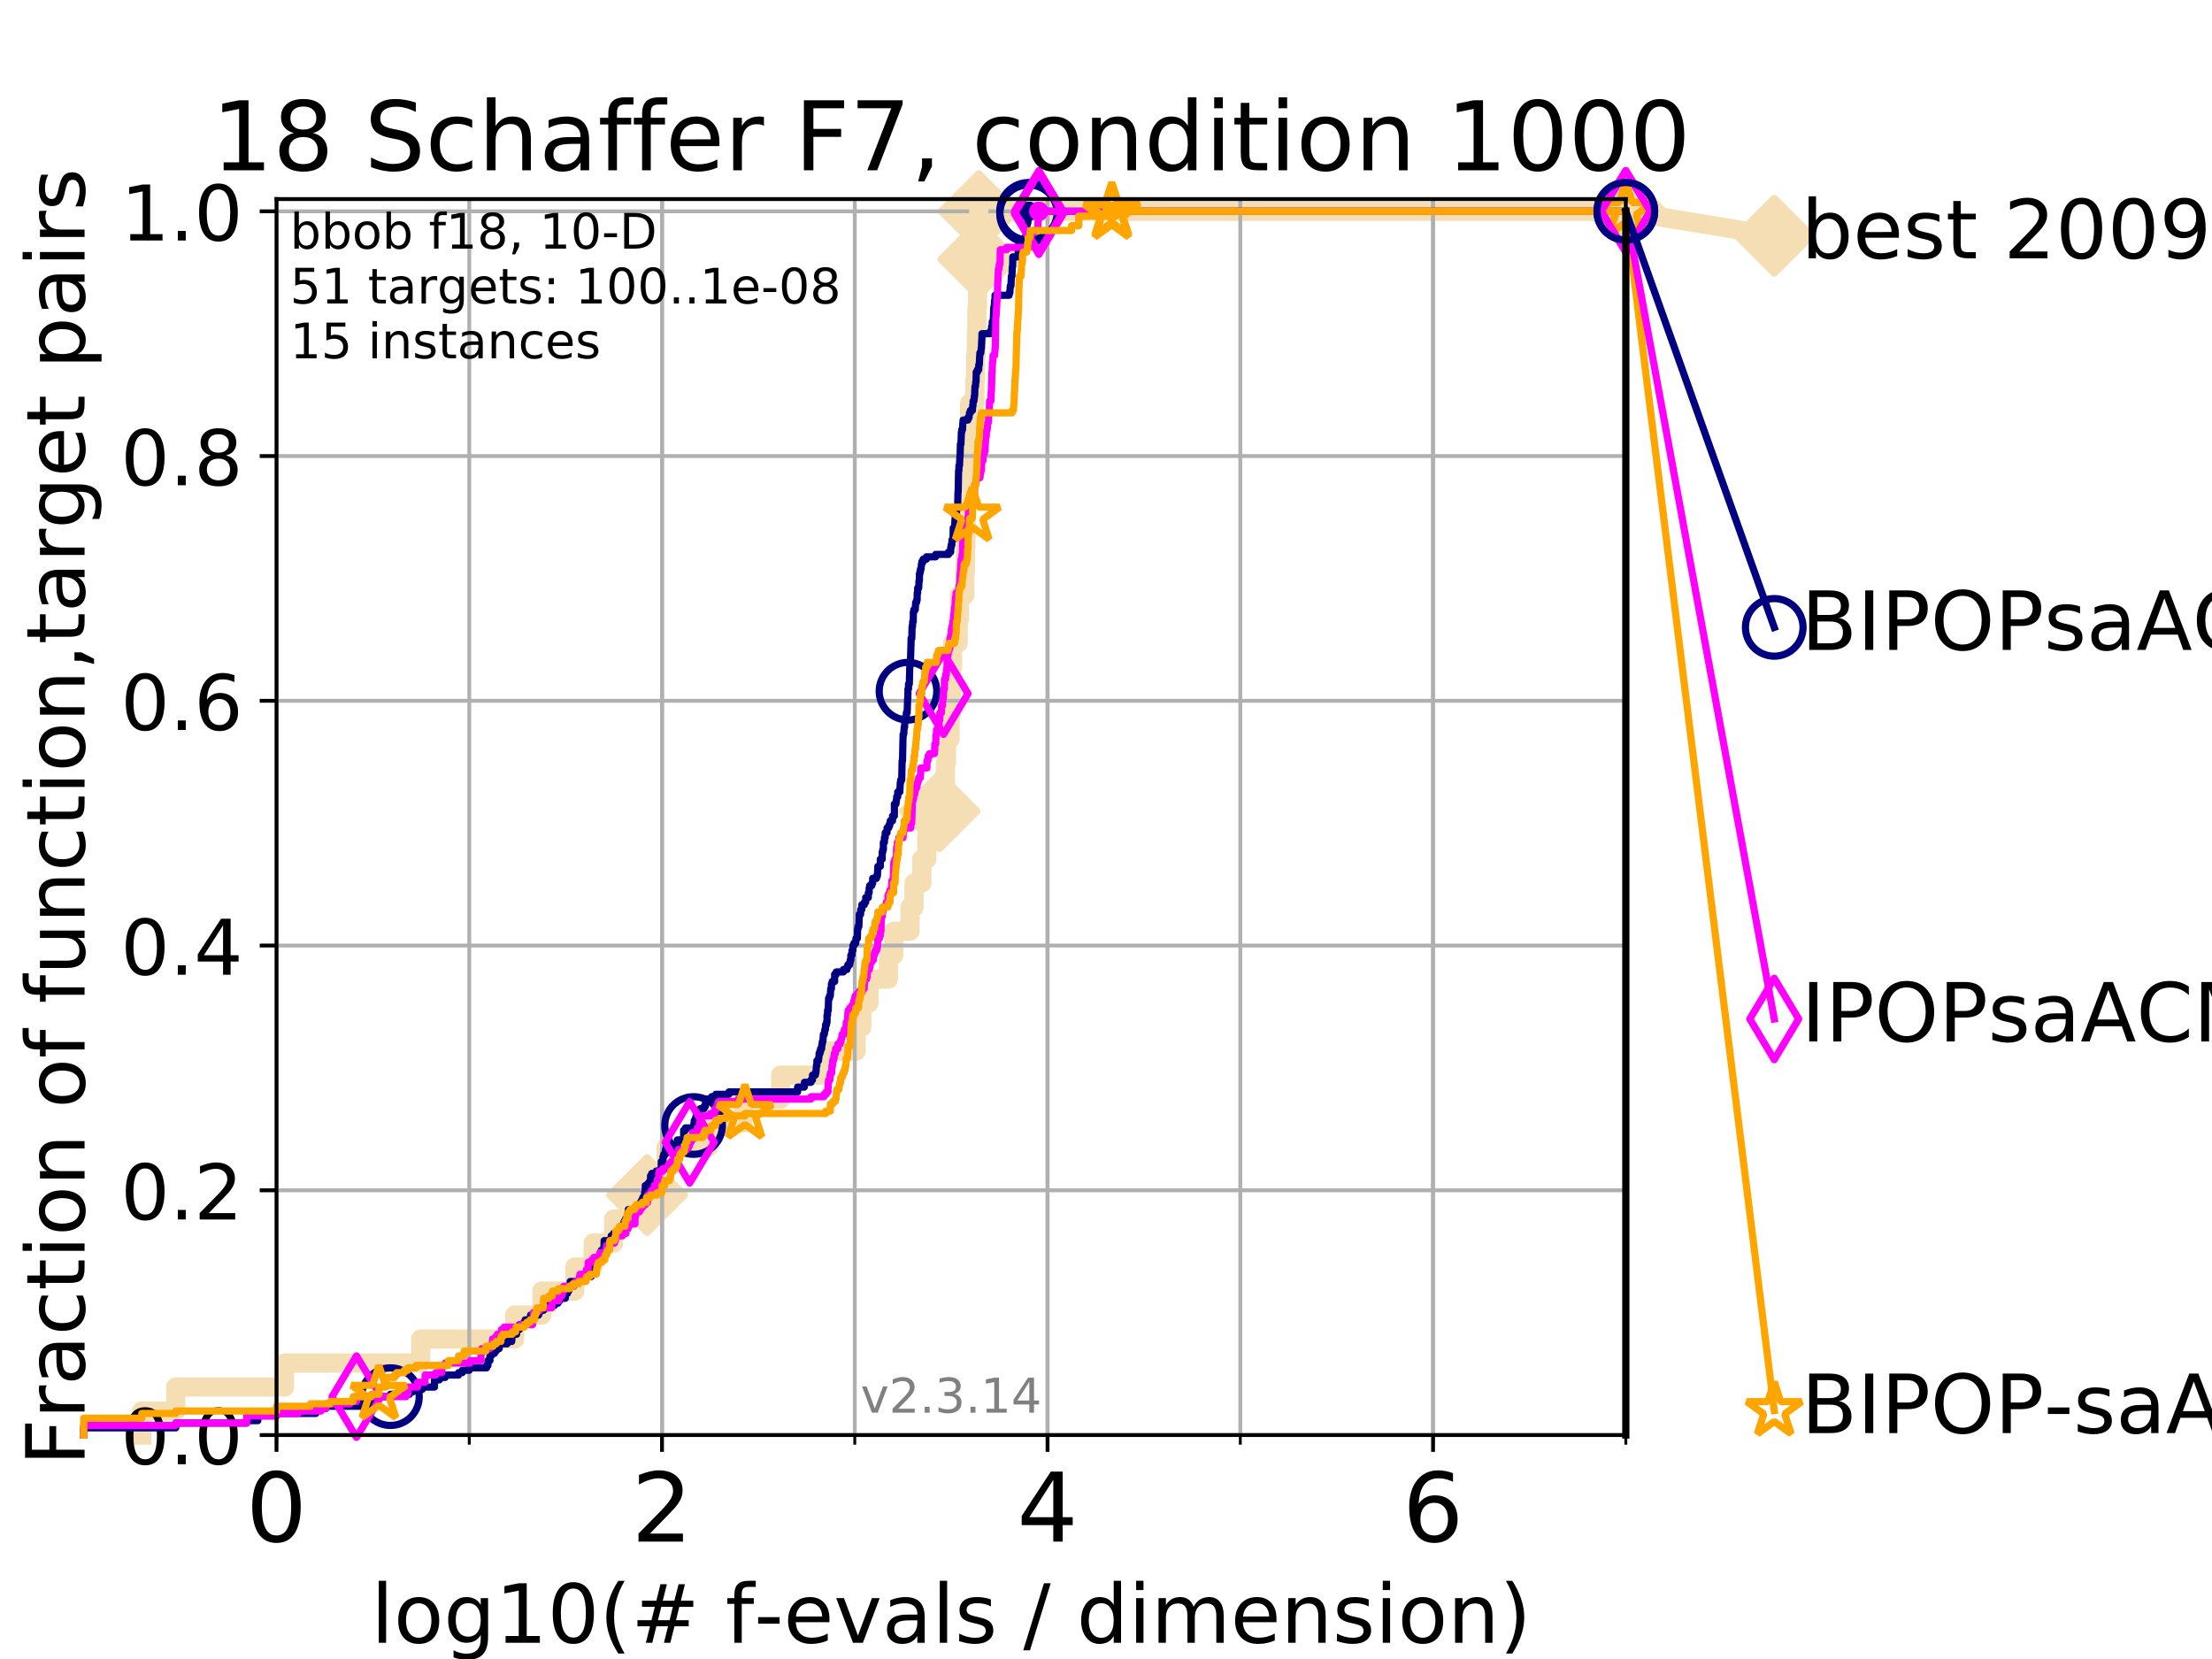 <?xml version="1.0" encoding="utf-8" standalone="no"?>
<!DOCTYPE svg PUBLIC "-//W3C//DTD SVG 1.1//EN"
  "http://www.w3.org/Graphics/SVG/1.1/DTD/svg11.dtd">
<!-- Created with matplotlib (https://matplotlib.org/) -->
<svg height="345.6pt" version="1.1" viewBox="0 0 460.8 345.6" width="460.8pt" xmlns="http://www.w3.org/2000/svg" xmlns:xlink="http://www.w3.org/1999/xlink">
 <defs>
  <style type="text/css">
*{stroke-linecap:butt;stroke-linejoin:round;}
  </style>
 </defs>
 <g id="figure_1">
  <g id="patch_1">
   <path d="M 0 345.6 
L 460.8 345.6 
L 460.8 0 
L 0 0 
z
" style="fill:#ffffff;"/>
  </g>
  <g id="axes_1">
   <g id="patch_2">
    <path d="M 57.6 298.944 
L 338.688 298.944 
L 338.688 41.472 
L 57.6 41.472 
z
" style="fill:#ffffff;"/>
   </g>
   <g id="line2d_1">
    <path d="M 29.533 298.944 
L 29.533 293.946 
L 36.604 293.946 
L 36.604 288.947 
L 59.262 288.947 
L 59.262 283.949 
L 87.644 283.949 
L 87.644 278.95 
L 107.213 278.95 
L 107.213 273.952 
L 112.877 273.952 
L 112.877 268.953 
L 119.752 268.953 
L 119.752 263.955 
L 123.554 263.955 
L 123.554 258.956 
L 127.83 258.956 
L 127.83 253.958 
L 131.236 253.958 
L 131.236 248.959 
L 134.787 248.959 
L 134.787 243.961 
L 138.762 243.961 
L 138.762 238.962 
L 147.58 238.962 
L 147.58 233.964 
L 154.754 233.964 
L 154.754 228.965 
L 162.619 228.965 
L 162.619 223.967 
L 171.876 223.967 
L 171.876 218.968 
L 178.34 218.968 
L 178.34 213.97 
L 179.532 213.97 
L 179.532 208.971 
L 181.024 208.971 
L 181.024 203.973 
L 185.071 203.973 
L 185.071 198.974 
L 186.184 198.974 
L 186.184 193.976 
L 189.567 193.976 
L 189.567 188.977 
L 190.408 188.977 
L 190.408 183.979 
L 192.035 183.979 
L 192.035 178.98 
L 193.072 178.98 
L 193.072 173.982 
L 195.731 173.982 
L 195.731 168.983 
L 196.334 168.983 
L 196.334 163.985 
L 196.939 163.985 
L 196.939 158.986 
L 197.17 158.986 
L 197.17 153.988 
L 197.916 153.988 
L 197.916 148.989 
L 198.137 148.989 
L 198.137 143.991 
L 198.249 143.991 
L 198.249 138.992 
L 198.429 138.992 
L 198.429 133.994 
L 199.594 133.994 
L 199.594 128.995 
L 199.873 128.995 
L 199.873 123.997 
L 200.993 123.997 
L 200.993 118.999 
L 201.11 118.999 
L 201.11 114 
L 201.236 114 
L 201.236 109.002 
L 201.297 109.002 
L 201.297 104.003 
L 201.369 104.003 
L 201.369 99.005 
L 201.528 99.005 
L 201.528 94.006 
L 201.705 94.006 
L 201.705 89.008 
L 201.986 89.008 
L 201.986 84.009 
L 203.099 84.009 
L 203.099 79.011 
L 203.234 79.011 
L 203.234 74.012 
L 203.385 74.012 
L 203.385 69.014 
L 203.503 69.014 
L 203.503 64.015 
L 203.629 64.015 
L 203.629 59.017 
L 203.727 59.017 
L 203.727 54.018 
L 203.823 54.018 
L 203.823 49.02 
L 203.917 49.02 
L 203.917 44.021 
L 338.688 44.021 
" style="fill:none;stroke:#f5deb3;stroke-linecap:square;stroke-width:4;"/>
   </g>
   <g id="line2d_2">
    <defs>
     <path d="M -0 7.778 
L 7.778 0 
L 0 -7.778 
L -7.778 -0 
z
" id="m4c621fd879" style="stroke:#f5deb3;stroke-linejoin:miter;stroke-width:1.5;"/>
    </defs>
    <g>
     <use style="fill:#f5deb3;stroke:#f5deb3;stroke-linejoin:miter;stroke-width:1.5;" x="134.787" xlink:href="#m4c621fd879" y="248.959"/>
     <use style="fill:#f5deb3;stroke:#f5deb3;stroke-linejoin:miter;stroke-width:1.5;" x="195.731" xlink:href="#m4c621fd879" y="168.983"/>
     <use style="fill:#f5deb3;stroke:#f5deb3;stroke-linejoin:miter;stroke-width:1.5;" x="203.823" xlink:href="#m4c621fd879" y="54.018"/>
     <use style="fill:#f5deb3;stroke:#f5deb3;stroke-linejoin:miter;stroke-width:1.5;" x="203.917" xlink:href="#m4c621fd879" y="44.021"/>
     <use style="fill:#f5deb3;stroke:#f5deb3;stroke-linejoin:miter;stroke-width:1.5;" x="203.917" xlink:href="#m4c621fd879" y="44.021"/>
     <use style="fill:#f5deb3;stroke:#f5deb3;stroke-linejoin:miter;stroke-width:1.5;" x="338.688" xlink:href="#m4c621fd879" y="44.021"/>
    </g>
   </g>
   <g id="line2d_3">
    <path style="fill:none;stroke:#f5deb3;stroke-linecap:square;stroke-width:4;"/>
    <g/>
   </g>
   <g id="line2d_4">
    <path d="M 338.688 44.021 
L 369.608 49.12 
" style="fill:none;stroke:#f5deb3;stroke-linecap:square;stroke-width:4;"/>
    <g>
     <use style="fill:#f5deb3;stroke:#f5deb3;stroke-linejoin:miter;stroke-width:1.5;" x="338.688" xlink:href="#m4c621fd879" y="44.021"/>
     <use style="fill:#f5deb3;stroke:#f5deb3;stroke-linejoin:miter;stroke-width:1.5;" x="369.608" xlink:href="#m4c621fd879" y="49.12"/>
    </g>
   </g>
   <g id="matplotlib.axis_1">
    <g id="xtick_1">
     <g id="line2d_5">
      <path clip-path="url(#pf14030ce66)" d="M 57.6 298.944 
L 57.6 41.472 
" style="fill:none;stroke:#b0b0b0;stroke-linecap:square;stroke-width:0.8;"/>
     </g>
     <g id="line2d_6">
      <defs>
       <path d="M 0 0 
L 0 3.5 
" id="m141ce0f64e" style="stroke:#000000;stroke-width:0.8;"/>
      </defs>
      <g>
       <use style="stroke:#000000;stroke-width:0.8;" x="57.6" xlink:href="#m141ce0f64e" y="298.944"/>
      </g>
     </g>
     <g id="text_1">
      <!-- 0 -->
      <defs>
       <path d="M 31.781 66.406 
Q 24.172 66.406 20.328 58.906 
Q 16.5 51.422 16.5 36.375 
Q 16.5 21.391 20.328 13.891 
Q 24.172 6.391 31.781 6.391 
Q 39.453 6.391 43.281 13.891 
Q 47.125 21.391 47.125 36.375 
Q 47.125 51.422 43.281 58.906 
Q 39.453 66.406 31.781 66.406 
z
M 31.781 74.219 
Q 44.047 74.219 50.516 64.516 
Q 56.984 54.828 56.984 36.375 
Q 56.984 17.969 50.516 8.266 
Q 44.047 -1.422 31.781 -1.422 
Q 19.531 -1.422 13.062 8.266 
Q 6.594 17.969 6.594 36.375 
Q 6.594 54.828 13.062 64.516 
Q 19.531 74.219 31.781 74.219 
z
" id="DejaVuSans-48"/>
      </defs>
      <g transform="translate(51.237 321.141)scale(0.2 -0.2)">
       <use xlink:href="#DejaVuSans-48"/>
      </g>
     </g>
    </g>
    <g id="xtick_2">
     <g id="line2d_7">
      <path clip-path="url(#pf14030ce66)" d="M 137.911 298.944 
L 137.911 41.472 
" style="fill:none;stroke:#b0b0b0;stroke-linecap:square;stroke-width:0.8;"/>
     </g>
     <g id="line2d_8">
      <g>
       <use style="stroke:#000000;stroke-width:0.8;" x="137.911" xlink:href="#m141ce0f64e" y="298.944"/>
      </g>
     </g>
     <g id="text_2">
      <!-- 2 -->
      <defs>
       <path d="M 19.188 8.297 
L 53.609 8.297 
L 53.609 0 
L 7.328 0 
L 7.328 8.297 
Q 12.938 14.109 22.625 23.891 
Q 32.328 33.688 34.812 36.531 
Q 39.547 41.844 41.422 45.531 
Q 43.312 49.219 43.312 52.781 
Q 43.312 58.594 39.234 62.25 
Q 35.156 65.922 28.609 65.922 
Q 23.969 65.922 18.812 64.312 
Q 13.672 62.703 7.812 59.422 
L 7.812 69.391 
Q 13.766 71.781 18.938 73 
Q 24.125 74.219 28.422 74.219 
Q 39.75 74.219 46.484 68.547 
Q 53.219 62.891 53.219 53.422 
Q 53.219 48.922 51.531 44.891 
Q 49.859 40.875 45.406 35.406 
Q 44.188 33.984 37.641 27.219 
Q 31.109 20.453 19.188 8.297 
z
" id="DejaVuSans-50"/>
      </defs>
      <g transform="translate(131.548 321.141)scale(0.2 -0.2)">
       <use xlink:href="#DejaVuSans-50"/>
      </g>
     </g>
    </g>
    <g id="xtick_3">
     <g id="line2d_9">
      <path clip-path="url(#pf14030ce66)" d="M 218.222 298.944 
L 218.222 41.472 
" style="fill:none;stroke:#b0b0b0;stroke-linecap:square;stroke-width:0.8;"/>
     </g>
     <g id="line2d_10">
      <g>
       <use style="stroke:#000000;stroke-width:0.8;" x="218.222" xlink:href="#m141ce0f64e" y="298.944"/>
      </g>
     </g>
     <g id="text_3">
      <!-- 4 -->
      <defs>
       <path d="M 37.797 64.312 
L 12.891 25.391 
L 37.797 25.391 
z
M 35.203 72.906 
L 47.609 72.906 
L 47.609 25.391 
L 58.016 25.391 
L 58.016 17.188 
L 47.609 17.188 
L 47.609 0 
L 37.797 0 
L 37.797 17.188 
L 4.891 17.188 
L 4.891 26.703 
z
" id="DejaVuSans-52"/>
      </defs>
      <g transform="translate(211.859 321.141)scale(0.2 -0.2)">
       <use xlink:href="#DejaVuSans-52"/>
      </g>
     </g>
    </g>
    <g id="xtick_4">
     <g id="line2d_11">
      <path clip-path="url(#pf14030ce66)" d="M 298.533 298.944 
L 298.533 41.472 
" style="fill:none;stroke:#b0b0b0;stroke-linecap:square;stroke-width:0.8;"/>
     </g>
     <g id="line2d_12">
      <g>
       <use style="stroke:#000000;stroke-width:0.8;" x="298.533" xlink:href="#m141ce0f64e" y="298.944"/>
      </g>
     </g>
     <g id="text_4">
      <!-- 6 -->
      <defs>
       <path d="M 33.016 40.375 
Q 26.375 40.375 22.484 35.828 
Q 18.609 31.297 18.609 23.391 
Q 18.609 15.531 22.484 10.953 
Q 26.375 6.391 33.016 6.391 
Q 39.656 6.391 43.531 10.953 
Q 47.406 15.531 47.406 23.391 
Q 47.406 31.297 43.531 35.828 
Q 39.656 40.375 33.016 40.375 
z
M 52.594 71.297 
L 52.594 62.312 
Q 48.875 64.062 45.094 64.984 
Q 41.312 65.922 37.594 65.922 
Q 27.828 65.922 22.672 59.328 
Q 17.531 52.734 16.797 39.406 
Q 19.672 43.656 24.016 45.922 
Q 28.375 48.188 33.594 48.188 
Q 44.578 48.188 50.953 41.516 
Q 57.328 34.859 57.328 23.391 
Q 57.328 12.156 50.688 5.359 
Q 44.047 -1.422 33.016 -1.422 
Q 20.359 -1.422 13.672 8.266 
Q 6.984 17.969 6.984 36.375 
Q 6.984 53.656 15.188 63.938 
Q 23.391 74.219 37.203 74.219 
Q 40.922 74.219 44.703 73.484 
Q 48.484 72.75 52.594 71.297 
z
" id="DejaVuSans-54"/>
      </defs>
      <g transform="translate(292.17 321.141)scale(0.2 -0.2)">
       <use xlink:href="#DejaVuSans-54"/>
      </g>
     </g>
    </g>
    <g id="xtick_5">
     <g id="line2d_13">
      <path clip-path="url(#pf14030ce66)" d="M 57.6 298.944 
L 57.6 41.472 
" style="fill:none;stroke:#b0b0b0;stroke-linecap:square;stroke-width:0.8;"/>
     </g>
     <g id="line2d_14">
      <defs>
       <path d="M 0 0 
L 0 2 
" id="m03b853d47b" style="stroke:#000000;stroke-width:0.6;"/>
      </defs>
      <g>
       <use style="stroke:#000000;stroke-width:0.6;" x="57.6" xlink:href="#m03b853d47b" y="298.944"/>
      </g>
     </g>
    </g>
    <g id="xtick_6">
     <g id="line2d_15">
      <path clip-path="url(#pf14030ce66)" d="M 97.755 298.944 
L 97.755 41.472 
" style="fill:none;stroke:#b0b0b0;stroke-linecap:square;stroke-width:0.8;"/>
     </g>
     <g id="line2d_16">
      <g>
       <use style="stroke:#000000;stroke-width:0.6;" x="97.755" xlink:href="#m03b853d47b" y="298.944"/>
      </g>
     </g>
    </g>
    <g id="xtick_7">
     <g id="line2d_17">
      <path clip-path="url(#pf14030ce66)" d="M 137.911 298.944 
L 137.911 41.472 
" style="fill:none;stroke:#b0b0b0;stroke-linecap:square;stroke-width:0.8;"/>
     </g>
     <g id="line2d_18">
      <g>
       <use style="stroke:#000000;stroke-width:0.6;" x="137.911" xlink:href="#m03b853d47b" y="298.944"/>
      </g>
     </g>
    </g>
    <g id="xtick_8">
     <g id="line2d_19">
      <path clip-path="url(#pf14030ce66)" d="M 178.066 298.944 
L 178.066 41.472 
" style="fill:none;stroke:#b0b0b0;stroke-linecap:square;stroke-width:0.8;"/>
     </g>
     <g id="line2d_20">
      <g>
       <use style="stroke:#000000;stroke-width:0.6;" x="178.066" xlink:href="#m03b853d47b" y="298.944"/>
      </g>
     </g>
    </g>
    <g id="xtick_9">
     <g id="line2d_21">
      <path clip-path="url(#pf14030ce66)" d="M 218.222 298.944 
L 218.222 41.472 
" style="fill:none;stroke:#b0b0b0;stroke-linecap:square;stroke-width:0.8;"/>
     </g>
     <g id="line2d_22">
      <g>
       <use style="stroke:#000000;stroke-width:0.6;" x="218.222" xlink:href="#m03b853d47b" y="298.944"/>
      </g>
     </g>
    </g>
    <g id="xtick_10">
     <g id="line2d_23">
      <path clip-path="url(#pf14030ce66)" d="M 258.377 298.944 
L 258.377 41.472 
" style="fill:none;stroke:#b0b0b0;stroke-linecap:square;stroke-width:0.8;"/>
     </g>
     <g id="line2d_24">
      <g>
       <use style="stroke:#000000;stroke-width:0.6;" x="258.377" xlink:href="#m03b853d47b" y="298.944"/>
      </g>
     </g>
    </g>
    <g id="xtick_11">
     <g id="line2d_25">
      <path clip-path="url(#pf14030ce66)" d="M 298.533 298.944 
L 298.533 41.472 
" style="fill:none;stroke:#b0b0b0;stroke-linecap:square;stroke-width:0.8;"/>
     </g>
     <g id="line2d_26">
      <g>
       <use style="stroke:#000000;stroke-width:0.6;" x="298.533" xlink:href="#m03b853d47b" y="298.944"/>
      </g>
     </g>
    </g>
    <g id="xtick_12">
     <g id="line2d_27">
      <path clip-path="url(#pf14030ce66)" d="M 338.688 298.944 
L 338.688 41.472 
" style="fill:none;stroke:#b0b0b0;stroke-linecap:square;stroke-width:0.8;"/>
     </g>
     <g id="line2d_28">
      <g>
       <use style="stroke:#000000;stroke-width:0.6;" x="338.688" xlink:href="#m03b853d47b" y="298.944"/>
      </g>
     </g>
    </g>
    <g id="text_5">
     <!-- log10(# f-evals / dimension) -->
     <defs>
      <path d="M 9.422 75.984 
L 18.406 75.984 
L 18.406 0 
L 9.422 0 
z
" id="DejaVuSans-108"/>
      <path d="M 30.609 48.391 
Q 23.391 48.391 19.188 42.75 
Q 14.984 37.109 14.984 27.297 
Q 14.984 17.484 19.156 11.844 
Q 23.344 6.203 30.609 6.203 
Q 37.797 6.203 41.984 11.859 
Q 46.188 17.531 46.188 27.297 
Q 46.188 37.016 41.984 42.703 
Q 37.797 48.391 30.609 48.391 
z
M 30.609 56 
Q 42.328 56 49.016 48.375 
Q 55.719 40.766 55.719 27.297 
Q 55.719 13.875 49.016 6.219 
Q 42.328 -1.422 30.609 -1.422 
Q 18.844 -1.422 12.172 6.219 
Q 5.516 13.875 5.516 27.297 
Q 5.516 40.766 12.172 48.375 
Q 18.844 56 30.609 56 
z
" id="DejaVuSans-111"/>
      <path d="M 45.406 27.984 
Q 45.406 37.75 41.375 43.109 
Q 37.359 48.484 30.078 48.484 
Q 22.859 48.484 18.828 43.109 
Q 14.797 37.75 14.797 27.984 
Q 14.797 18.266 18.828 12.891 
Q 22.859 7.516 30.078 7.516 
Q 37.359 7.516 41.375 12.891 
Q 45.406 18.266 45.406 27.984 
z
M 54.391 6.781 
Q 54.391 -7.172 48.188 -13.984 
Q 42 -20.797 29.203 -20.797 
Q 24.469 -20.797 20.266 -20.094 
Q 16.062 -19.391 12.109 -17.922 
L 12.109 -9.188 
Q 16.062 -11.328 19.922 -12.344 
Q 23.781 -13.375 27.781 -13.375 
Q 36.625 -13.375 41.016 -8.766 
Q 45.406 -4.156 45.406 5.172 
L 45.406 9.625 
Q 42.625 4.781 38.281 2.391 
Q 33.938 0 27.875 0 
Q 17.828 0 11.672 7.656 
Q 5.516 15.328 5.516 27.984 
Q 5.516 40.672 11.672 48.328 
Q 17.828 56 27.875 56 
Q 33.938 56 38.281 53.609 
Q 42.625 51.219 45.406 46.391 
L 45.406 54.688 
L 54.391 54.688 
z
" id="DejaVuSans-103"/>
      <path d="M 12.406 8.297 
L 28.516 8.297 
L 28.516 63.922 
L 10.984 60.406 
L 10.984 69.391 
L 28.422 72.906 
L 38.281 72.906 
L 38.281 8.297 
L 54.391 8.297 
L 54.391 0 
L 12.406 0 
z
" id="DejaVuSans-49"/>
      <path d="M 31 75.875 
Q 24.469 64.656 21.281 53.656 
Q 18.109 42.672 18.109 31.391 
Q 18.109 20.125 21.312 9.062 
Q 24.516 -2 31 -13.188 
L 23.188 -13.188 
Q 15.875 -1.703 12.234 9.375 
Q 8.594 20.453 8.594 31.391 
Q 8.594 42.281 12.203 53.312 
Q 15.828 64.359 23.188 75.875 
z
" id="DejaVuSans-40"/>
      <path d="M 51.125 44 
L 36.922 44 
L 32.812 27.688 
L 47.125 27.688 
z
M 43.797 71.781 
L 38.719 51.516 
L 52.984 51.516 
L 58.109 71.781 
L 65.922 71.781 
L 60.891 51.516 
L 76.125 51.516 
L 76.125 44 
L 58.984 44 
L 54.984 27.688 
L 70.516 27.688 
L 70.516 20.219 
L 53.078 20.219 
L 48 0 
L 40.188 0 
L 45.219 20.219 
L 30.906 20.219 
L 25.875 0 
L 18.016 0 
L 23.094 20.219 
L 7.719 20.219 
L 7.719 27.688 
L 24.906 27.688 
L 29 44 
L 13.281 44 
L 13.281 51.516 
L 30.906 51.516 
L 35.891 71.781 
z
" id="DejaVuSans-35"/>
      <path id="DejaVuSans-32"/>
      <path d="M 37.109 75.984 
L 37.109 68.5 
L 28.516 68.5 
Q 23.688 68.5 21.797 66.547 
Q 19.922 64.594 19.922 59.516 
L 19.922 54.688 
L 34.719 54.688 
L 34.719 47.703 
L 19.922 47.703 
L 19.922 0 
L 10.891 0 
L 10.891 47.703 
L 2.297 47.703 
L 2.297 54.688 
L 10.891 54.688 
L 10.891 58.5 
Q 10.891 67.625 15.141 71.797 
Q 19.391 75.984 28.609 75.984 
z
" id="DejaVuSans-102"/>
      <path d="M 4.891 31.391 
L 31.203 31.391 
L 31.203 23.391 
L 4.891 23.391 
z
" id="DejaVuSans-45"/>
      <path d="M 56.203 29.594 
L 56.203 25.203 
L 14.891 25.203 
Q 15.484 15.922 20.484 11.062 
Q 25.484 6.203 34.422 6.203 
Q 39.594 6.203 44.453 7.469 
Q 49.312 8.734 54.109 11.281 
L 54.109 2.781 
Q 49.266 0.734 44.188 -0.344 
Q 39.109 -1.422 33.891 -1.422 
Q 20.797 -1.422 13.156 6.188 
Q 5.516 13.812 5.516 26.812 
Q 5.516 40.234 12.766 48.109 
Q 20.016 56 32.328 56 
Q 43.359 56 49.781 48.891 
Q 56.203 41.797 56.203 29.594 
z
M 47.219 32.234 
Q 47.125 39.594 43.094 43.984 
Q 39.062 48.391 32.422 48.391 
Q 24.906 48.391 20.391 44.141 
Q 15.875 39.891 15.188 32.172 
z
" id="DejaVuSans-101"/>
      <path d="M 2.984 54.688 
L 12.5 54.688 
L 29.594 8.797 
L 46.688 54.688 
L 56.203 54.688 
L 35.688 0 
L 23.484 0 
z
" id="DejaVuSans-118"/>
      <path d="M 34.281 27.484 
Q 23.391 27.484 19.188 25 
Q 14.984 22.516 14.984 16.5 
Q 14.984 11.719 18.141 8.906 
Q 21.297 6.109 26.703 6.109 
Q 34.188 6.109 38.703 11.406 
Q 43.219 16.703 43.219 25.484 
L 43.219 27.484 
z
M 52.203 31.203 
L 52.203 0 
L 43.219 0 
L 43.219 8.297 
Q 40.141 3.328 35.547 0.953 
Q 30.953 -1.422 24.312 -1.422 
Q 15.922 -1.422 10.953 3.297 
Q 6 8.016 6 15.922 
Q 6 25.141 12.172 29.828 
Q 18.359 34.516 30.609 34.516 
L 43.219 34.516 
L 43.219 35.406 
Q 43.219 41.609 39.141 45 
Q 35.062 48.391 27.688 48.391 
Q 23 48.391 18.547 47.266 
Q 14.109 46.141 10.016 43.891 
L 10.016 52.203 
Q 14.938 54.109 19.578 55.047 
Q 24.219 56 28.609 56 
Q 40.484 56 46.344 49.844 
Q 52.203 43.703 52.203 31.203 
z
" id="DejaVuSans-97"/>
      <path d="M 44.281 53.078 
L 44.281 44.578 
Q 40.484 46.531 36.375 47.5 
Q 32.281 48.484 27.875 48.484 
Q 21.188 48.484 17.844 46.438 
Q 14.5 44.391 14.5 40.281 
Q 14.5 37.156 16.891 35.375 
Q 19.281 33.594 26.516 31.984 
L 29.594 31.297 
Q 39.156 29.25 43.188 25.516 
Q 47.219 21.781 47.219 15.094 
Q 47.219 7.469 41.188 3.016 
Q 35.156 -1.422 24.609 -1.422 
Q 20.219 -1.422 15.453 -0.562 
Q 10.688 0.297 5.422 2 
L 5.422 11.281 
Q 10.406 8.688 15.234 7.391 
Q 20.062 6.109 24.812 6.109 
Q 31.156 6.109 34.562 8.281 
Q 37.984 10.453 37.984 14.406 
Q 37.984 18.062 35.516 20.016 
Q 33.062 21.969 24.703 23.781 
L 21.578 24.516 
Q 13.234 26.266 9.516 29.906 
Q 5.812 33.547 5.812 39.891 
Q 5.812 47.609 11.281 51.797 
Q 16.75 56 26.812 56 
Q 31.781 56 36.172 55.266 
Q 40.578 54.547 44.281 53.078 
z
" id="DejaVuSans-115"/>
      <path d="M 25.391 72.906 
L 33.688 72.906 
L 8.297 -9.281 
L 0 -9.281 
z
" id="DejaVuSans-47"/>
      <path d="M 45.406 46.391 
L 45.406 75.984 
L 54.391 75.984 
L 54.391 0 
L 45.406 0 
L 45.406 8.203 
Q 42.578 3.328 38.25 0.953 
Q 33.938 -1.422 27.875 -1.422 
Q 17.969 -1.422 11.734 6.484 
Q 5.516 14.406 5.516 27.297 
Q 5.516 40.188 11.734 48.094 
Q 17.969 56 27.875 56 
Q 33.938 56 38.25 53.625 
Q 42.578 51.266 45.406 46.391 
z
M 14.797 27.297 
Q 14.797 17.391 18.875 11.75 
Q 22.953 6.109 30.078 6.109 
Q 37.203 6.109 41.297 11.75 
Q 45.406 17.391 45.406 27.297 
Q 45.406 37.203 41.297 42.844 
Q 37.203 48.484 30.078 48.484 
Q 22.953 48.484 18.875 42.844 
Q 14.797 37.203 14.797 27.297 
z
" id="DejaVuSans-100"/>
      <path d="M 9.422 54.688 
L 18.406 54.688 
L 18.406 0 
L 9.422 0 
z
M 9.422 75.984 
L 18.406 75.984 
L 18.406 64.594 
L 9.422 64.594 
z
" id="DejaVuSans-105"/>
      <path d="M 52 44.188 
Q 55.375 50.25 60.062 53.125 
Q 64.75 56 71.094 56 
Q 79.641 56 84.281 50.016 
Q 88.922 44.047 88.922 33.016 
L 88.922 0 
L 79.891 0 
L 79.891 32.719 
Q 79.891 40.578 77.094 44.375 
Q 74.312 48.188 68.609 48.188 
Q 61.625 48.188 57.562 43.547 
Q 53.516 38.922 53.516 30.906 
L 53.516 0 
L 44.484 0 
L 44.484 32.719 
Q 44.484 40.625 41.703 44.406 
Q 38.922 48.188 33.109 48.188 
Q 26.219 48.188 22.156 43.531 
Q 18.109 38.875 18.109 30.906 
L 18.109 0 
L 9.078 0 
L 9.078 54.688 
L 18.109 54.688 
L 18.109 46.188 
Q 21.188 51.219 25.484 53.609 
Q 29.781 56 35.688 56 
Q 41.656 56 45.828 52.969 
Q 50 49.953 52 44.188 
z
" id="DejaVuSans-109"/>
      <path d="M 54.891 33.016 
L 54.891 0 
L 45.906 0 
L 45.906 32.719 
Q 45.906 40.484 42.875 44.328 
Q 39.844 48.188 33.797 48.188 
Q 26.516 48.188 22.312 43.547 
Q 18.109 38.922 18.109 30.906 
L 18.109 0 
L 9.078 0 
L 9.078 54.688 
L 18.109 54.688 
L 18.109 46.188 
Q 21.344 51.125 25.703 53.562 
Q 30.078 56 35.797 56 
Q 45.219 56 50.047 50.172 
Q 54.891 44.344 54.891 33.016 
z
" id="DejaVuSans-110"/>
      <path d="M 8.016 75.875 
L 15.828 75.875 
Q 23.141 64.359 26.781 53.312 
Q 30.422 42.281 30.422 31.391 
Q 30.422 20.453 26.781 9.375 
Q 23.141 -1.703 15.828 -13.188 
L 8.016 -13.188 
Q 14.5 -2 17.703 9.062 
Q 20.906 20.125 20.906 31.391 
Q 20.906 42.672 17.703 53.656 
Q 14.5 64.656 8.016 75.875 
z
" id="DejaVuSans-41"/>
     </defs>
     <g transform="translate(77.303 342.218)scale(0.17 -0.17)">
      <use xlink:href="#DejaVuSans-108"/>
      <use x="27.783" xlink:href="#DejaVuSans-111"/>
      <use x="88.965" xlink:href="#DejaVuSans-103"/>
      <use x="152.441" xlink:href="#DejaVuSans-49"/>
      <use x="216.064" xlink:href="#DejaVuSans-48"/>
      <use x="279.688" xlink:href="#DejaVuSans-40"/>
      <use x="318.701" xlink:href="#DejaVuSans-35"/>
      <use x="402.49" xlink:href="#DejaVuSans-32"/>
      <use x="434.277" xlink:href="#DejaVuSans-102"/>
      <use x="469.404" xlink:href="#DejaVuSans-45"/>
      <use x="505.488" xlink:href="#DejaVuSans-101"/>
      <use x="567.012" xlink:href="#DejaVuSans-118"/>
      <use x="626.191" xlink:href="#DejaVuSans-97"/>
      <use x="687.471" xlink:href="#DejaVuSans-108"/>
      <use x="715.254" xlink:href="#DejaVuSans-115"/>
      <use x="767.354" xlink:href="#DejaVuSans-32"/>
      <use x="799.141" xlink:href="#DejaVuSans-47"/>
      <use x="832.832" xlink:href="#DejaVuSans-32"/>
      <use x="864.619" xlink:href="#DejaVuSans-100"/>
      <use x="928.096" xlink:href="#DejaVuSans-105"/>
      <use x="955.879" xlink:href="#DejaVuSans-109"/>
      <use x="1053.291" xlink:href="#DejaVuSans-101"/>
      <use x="1114.814" xlink:href="#DejaVuSans-110"/>
      <use x="1178.193" xlink:href="#DejaVuSans-115"/>
      <use x="1230.293" xlink:href="#DejaVuSans-105"/>
      <use x="1258.076" xlink:href="#DejaVuSans-111"/>
      <use x="1319.258" xlink:href="#DejaVuSans-110"/>
      <use x="1382.637" xlink:href="#DejaVuSans-41"/>
     </g>
    </g>
   </g>
   <g id="matplotlib.axis_2">
    <g id="ytick_1">
     <g id="line2d_29">
      <path clip-path="url(#pf14030ce66)" d="M 57.6 298.944 
L 338.688 298.944 
" style="fill:none;stroke:#b0b0b0;stroke-linecap:square;stroke-width:0.8;"/>
     </g>
     <g id="line2d_30">
      <defs>
       <path d="M 0 0 
L -3.5 0 
" id="m1c8cad7573" style="stroke:#000000;stroke-width:0.8;"/>
      </defs>
      <g>
       <use style="stroke:#000000;stroke-width:0.8;" x="57.6" xlink:href="#m1c8cad7573" y="298.944"/>
      </g>
     </g>
     <g id="text_6">
      <!-- 0.0 -->
      <defs>
       <path d="M 10.688 12.406 
L 21 12.406 
L 21 0 
L 10.688 0 
z
" id="DejaVuSans-46"/>
      </defs>
      <g transform="translate(25.155 305.023)scale(0.16 -0.16)">
       <use xlink:href="#DejaVuSans-48"/>
       <use x="63.623" xlink:href="#DejaVuSans-46"/>
       <use x="95.41" xlink:href="#DejaVuSans-48"/>
      </g>
     </g>
    </g>
    <g id="ytick_2">
     <g id="line2d_31">
      <path clip-path="url(#pf14030ce66)" d="M 57.6 247.959 
L 338.688 247.959 
" style="fill:none;stroke:#b0b0b0;stroke-linecap:square;stroke-width:0.8;"/>
     </g>
     <g id="line2d_32">
      <g>
       <use style="stroke:#000000;stroke-width:0.8;" x="57.6" xlink:href="#m1c8cad7573" y="247.959"/>
      </g>
     </g>
     <g id="text_7">
      <!-- 0.2 -->
      <g transform="translate(25.155 254.038)scale(0.16 -0.16)">
       <use xlink:href="#DejaVuSans-48"/>
       <use x="63.623" xlink:href="#DejaVuSans-46"/>
       <use x="95.41" xlink:href="#DejaVuSans-50"/>
      </g>
     </g>
    </g>
    <g id="ytick_3">
     <g id="line2d_33">
      <path clip-path="url(#pf14030ce66)" d="M 57.6 196.975 
L 338.688 196.975 
" style="fill:none;stroke:#b0b0b0;stroke-linecap:square;stroke-width:0.8;"/>
     </g>
     <g id="line2d_34">
      <g>
       <use style="stroke:#000000;stroke-width:0.8;" x="57.6" xlink:href="#m1c8cad7573" y="196.975"/>
      </g>
     </g>
     <g id="text_8">
      <!-- 0.4 -->
      <g transform="translate(25.155 203.054)scale(0.16 -0.16)">
       <use xlink:href="#DejaVuSans-48"/>
       <use x="63.623" xlink:href="#DejaVuSans-46"/>
       <use x="95.41" xlink:href="#DejaVuSans-52"/>
      </g>
     </g>
    </g>
    <g id="ytick_4">
     <g id="line2d_35">
      <path clip-path="url(#pf14030ce66)" d="M 57.6 145.99 
L 338.688 145.99 
" style="fill:none;stroke:#b0b0b0;stroke-linecap:square;stroke-width:0.8;"/>
     </g>
     <g id="line2d_36">
      <g>
       <use style="stroke:#000000;stroke-width:0.8;" x="57.6" xlink:href="#m1c8cad7573" y="145.99"/>
      </g>
     </g>
     <g id="text_9">
      <!-- 0.6 -->
      <g transform="translate(25.155 152.069)scale(0.16 -0.16)">
       <use xlink:href="#DejaVuSans-48"/>
       <use x="63.623" xlink:href="#DejaVuSans-46"/>
       <use x="95.41" xlink:href="#DejaVuSans-54"/>
      </g>
     </g>
    </g>
    <g id="ytick_5">
     <g id="line2d_37">
      <path clip-path="url(#pf14030ce66)" d="M 57.6 95.006 
L 338.688 95.006 
" style="fill:none;stroke:#b0b0b0;stroke-linecap:square;stroke-width:0.8;"/>
     </g>
     <g id="line2d_38">
      <g>
       <use style="stroke:#000000;stroke-width:0.8;" x="57.6" xlink:href="#m1c8cad7573" y="95.006"/>
      </g>
     </g>
     <g id="text_10">
      <!-- 0.8 -->
      <defs>
       <path d="M 31.781 34.625 
Q 24.75 34.625 20.719 30.859 
Q 16.703 27.094 16.703 20.516 
Q 16.703 13.922 20.719 10.156 
Q 24.75 6.391 31.781 6.391 
Q 38.812 6.391 42.859 10.172 
Q 46.922 13.969 46.922 20.516 
Q 46.922 27.094 42.891 30.859 
Q 38.875 34.625 31.781 34.625 
z
M 21.922 38.812 
Q 15.578 40.375 12.031 44.719 
Q 8.5 49.078 8.5 55.328 
Q 8.5 64.062 14.719 69.141 
Q 20.953 74.219 31.781 74.219 
Q 42.672 74.219 48.875 69.141 
Q 55.078 64.062 55.078 55.328 
Q 55.078 49.078 51.531 44.719 
Q 48 40.375 41.703 38.812 
Q 48.828 37.156 52.797 32.312 
Q 56.781 27.484 56.781 20.516 
Q 56.781 9.906 50.312 4.234 
Q 43.844 -1.422 31.781 -1.422 
Q 19.734 -1.422 13.25 4.234 
Q 6.781 9.906 6.781 20.516 
Q 6.781 27.484 10.781 32.312 
Q 14.797 37.156 21.922 38.812 
z
M 18.312 54.391 
Q 18.312 48.734 21.844 45.562 
Q 25.391 42.391 31.781 42.391 
Q 38.141 42.391 41.719 45.562 
Q 45.312 48.734 45.312 54.391 
Q 45.312 60.062 41.719 63.234 
Q 38.141 66.406 31.781 66.406 
Q 25.391 66.406 21.844 63.234 
Q 18.312 60.062 18.312 54.391 
z
" id="DejaVuSans-56"/>
      </defs>
      <g transform="translate(25.155 101.085)scale(0.16 -0.16)">
       <use xlink:href="#DejaVuSans-48"/>
       <use x="63.623" xlink:href="#DejaVuSans-46"/>
       <use x="95.41" xlink:href="#DejaVuSans-56"/>
      </g>
     </g>
    </g>
    <g id="ytick_6">
     <g id="line2d_39">
      <path clip-path="url(#pf14030ce66)" d="M 57.6 44.021 
L 338.688 44.021 
" style="fill:none;stroke:#b0b0b0;stroke-linecap:square;stroke-width:0.8;"/>
     </g>
     <g id="line2d_40">
      <g>
       <use style="stroke:#000000;stroke-width:0.8;" x="57.6" xlink:href="#m1c8cad7573" y="44.021"/>
      </g>
     </g>
     <g id="text_11">
      <!-- 1.0 -->
      <g transform="translate(25.155 50.1)scale(0.16 -0.16)">
       <use xlink:href="#DejaVuSans-49"/>
       <use x="63.623" xlink:href="#DejaVuSans-46"/>
       <use x="95.41" xlink:href="#DejaVuSans-48"/>
      </g>
     </g>
    </g>
    <g id="text_12">
     <!-- Fraction of function,target pairs -->
     <defs>
      <path d="M 9.812 72.906 
L 51.703 72.906 
L 51.703 64.594 
L 19.672 64.594 
L 19.672 43.109 
L 48.578 43.109 
L 48.578 34.812 
L 19.672 34.812 
L 19.672 0 
L 9.812 0 
z
" id="DejaVuSans-70"/>
      <path d="M 41.109 46.297 
Q 39.594 47.172 37.812 47.578 
Q 36.031 48 33.891 48 
Q 26.266 48 22.188 43.047 
Q 18.109 38.094 18.109 28.812 
L 18.109 0 
L 9.078 0 
L 9.078 54.688 
L 18.109 54.688 
L 18.109 46.188 
Q 20.953 51.172 25.484 53.578 
Q 30.031 56 36.531 56 
Q 37.453 56 38.578 55.875 
Q 39.703 55.766 41.062 55.516 
z
" id="DejaVuSans-114"/>
      <path d="M 48.781 52.594 
L 48.781 44.188 
Q 44.969 46.297 41.141 47.344 
Q 37.312 48.391 33.406 48.391 
Q 24.656 48.391 19.812 42.844 
Q 14.984 37.312 14.984 27.297 
Q 14.984 17.281 19.812 11.734 
Q 24.656 6.203 33.406 6.203 
Q 37.312 6.203 41.141 7.25 
Q 44.969 8.297 48.781 10.406 
L 48.781 2.094 
Q 45.016 0.344 40.984 -0.531 
Q 36.969 -1.422 32.422 -1.422 
Q 20.062 -1.422 12.781 6.344 
Q 5.516 14.109 5.516 27.297 
Q 5.516 40.672 12.859 48.328 
Q 20.219 56 33.016 56 
Q 37.156 56 41.109 55.141 
Q 45.062 54.297 48.781 52.594 
z
" id="DejaVuSans-99"/>
      <path d="M 18.312 70.219 
L 18.312 54.688 
L 36.812 54.688 
L 36.812 47.703 
L 18.312 47.703 
L 18.312 18.016 
Q 18.312 11.328 20.141 9.422 
Q 21.969 7.516 27.594 7.516 
L 36.812 7.516 
L 36.812 0 
L 27.594 0 
Q 17.188 0 13.234 3.875 
Q 9.281 7.766 9.281 18.016 
L 9.281 47.703 
L 2.688 47.703 
L 2.688 54.688 
L 9.281 54.688 
L 9.281 70.219 
z
" id="DejaVuSans-116"/>
      <path d="M 8.5 21.578 
L 8.5 54.688 
L 17.484 54.688 
L 17.484 21.922 
Q 17.484 14.156 20.5 10.266 
Q 23.531 6.391 29.594 6.391 
Q 36.859 6.391 41.078 11.031 
Q 45.312 15.672 45.312 23.688 
L 45.312 54.688 
L 54.297 54.688 
L 54.297 0 
L 45.312 0 
L 45.312 8.406 
Q 42.047 3.422 37.719 1 
Q 33.406 -1.422 27.688 -1.422 
Q 18.266 -1.422 13.375 4.438 
Q 8.5 10.297 8.5 21.578 
z
M 31.109 56 
z
" id="DejaVuSans-117"/>
      <path d="M 11.719 12.406 
L 22.016 12.406 
L 22.016 4 
L 14.016 -11.625 
L 7.719 -11.625 
L 11.719 4 
z
" id="DejaVuSans-44"/>
      <path d="M 18.109 8.203 
L 18.109 -20.797 
L 9.078 -20.797 
L 9.078 54.688 
L 18.109 54.688 
L 18.109 46.391 
Q 20.953 51.266 25.266 53.625 
Q 29.594 56 35.594 56 
Q 45.562 56 51.781 48.094 
Q 58.016 40.188 58.016 27.297 
Q 58.016 14.406 51.781 6.484 
Q 45.562 -1.422 35.594 -1.422 
Q 29.594 -1.422 25.266 0.953 
Q 20.953 3.328 18.109 8.203 
z
M 48.688 27.297 
Q 48.688 37.203 44.609 42.844 
Q 40.531 48.484 33.406 48.484 
Q 26.266 48.484 22.188 42.844 
Q 18.109 37.203 18.109 27.297 
Q 18.109 17.391 22.188 11.75 
Q 26.266 6.109 33.406 6.109 
Q 40.531 6.109 44.609 11.75 
Q 48.688 17.391 48.688 27.297 
z
" id="DejaVuSans-112"/>
     </defs>
     <g transform="translate(17.62 305.347)rotate(-90)scale(0.17 -0.17)">
      <use xlink:href="#DejaVuSans-70"/>
      <use x="57.41" xlink:href="#DejaVuSans-114"/>
      <use x="98.523" xlink:href="#DejaVuSans-97"/>
      <use x="159.803" xlink:href="#DejaVuSans-99"/>
      <use x="214.783" xlink:href="#DejaVuSans-116"/>
      <use x="253.992" xlink:href="#DejaVuSans-105"/>
      <use x="281.775" xlink:href="#DejaVuSans-111"/>
      <use x="342.957" xlink:href="#DejaVuSans-110"/>
      <use x="406.336" xlink:href="#DejaVuSans-32"/>
      <use x="438.123" xlink:href="#DejaVuSans-111"/>
      <use x="499.305" xlink:href="#DejaVuSans-102"/>
      <use x="534.51" xlink:href="#DejaVuSans-32"/>
      <use x="566.297" xlink:href="#DejaVuSans-102"/>
      <use x="601.502" xlink:href="#DejaVuSans-117"/>
      <use x="664.881" xlink:href="#DejaVuSans-110"/>
      <use x="728.26" xlink:href="#DejaVuSans-99"/>
      <use x="783.24" xlink:href="#DejaVuSans-116"/>
      <use x="822.449" xlink:href="#DejaVuSans-105"/>
      <use x="850.232" xlink:href="#DejaVuSans-111"/>
      <use x="911.414" xlink:href="#DejaVuSans-110"/>
      <use x="974.793" xlink:href="#DejaVuSans-44"/>
      <use x="1006.58" xlink:href="#DejaVuSans-116"/>
      <use x="1045.789" xlink:href="#DejaVuSans-97"/>
      <use x="1107.068" xlink:href="#DejaVuSans-114"/>
      <use x="1148.166" xlink:href="#DejaVuSans-103"/>
      <use x="1211.643" xlink:href="#DejaVuSans-101"/>
      <use x="1273.166" xlink:href="#DejaVuSans-116"/>
      <use x="1312.375" xlink:href="#DejaVuSans-32"/>
      <use x="1344.162" xlink:href="#DejaVuSans-112"/>
      <use x="1407.639" xlink:href="#DejaVuSans-97"/>
      <use x="1468.918" xlink:href="#DejaVuSans-105"/>
      <use x="1496.701" xlink:href="#DejaVuSans-114"/>
      <use x="1537.814" xlink:href="#DejaVuSans-115"/>
     </g>
    </g>
   </g>
   <g id="line2d_41">
    <defs>
     <path d="M 0 1.5 
C 0.398 1.5 0.779 1.342 1.061 1.061 
C 1.342 0.779 1.5 0.398 1.5 0 
C 1.5 -0.398 1.342 -0.779 1.061 -1.061 
C 0.779 -1.342 0.398 -1.5 0 -1.5 
C -0.398 -1.5 -0.779 -1.342 -1.061 -1.061 
C -1.342 -0.779 -1.5 -0.398 -1.5 0 
C -1.5 0.398 -1.342 0.779 -1.061 1.061 
C -0.779 1.342 -0.398 1.5 0 1.5 
z
" id="m9d1bd97477" style="stroke:#f5deb3;"/>
    </defs>
    <g>
     <use style="fill:#f5deb3;stroke:#f5deb3;" x="203.917" xlink:href="#m9d1bd97477" y="44.021"/>
     <use style="fill:#f5deb3;stroke:#f5deb3;" x="203.917" xlink:href="#m9d1bd97477" y="44.021"/>
    </g>
   </g>
   <g id="line2d_42">
    <defs>
     <path d="M 0 1.5 
C 0.398 1.5 0.779 1.342 1.061 1.061 
C 1.342 0.779 1.5 0.398 1.5 0 
C 1.5 -0.398 1.342 -0.779 1.061 -1.061 
C 0.779 -1.342 0.398 -1.5 0 -1.5 
C -0.398 -1.5 -0.779 -1.342 -1.061 -1.061 
C -1.342 -0.779 -1.5 -0.398 -1.5 0 
C -1.5 0.398 -1.342 0.779 -1.061 1.061 
C -0.779 1.342 -0.398 1.5 0 1.5 
z
" id="m902e04cce0" style="stroke:#000080;"/>
    </defs>
    <g>
     <use style="fill:#000080;stroke:#000080;" x="214.276" xlink:href="#m902e04cce0" y="44.021"/>
     <use style="fill:#000080;stroke:#000080;" x="214.276" xlink:href="#m902e04cce0" y="44.021"/>
    </g>
   </g>
   <g id="line2d_43">
    <path d="M 17.445 298.944 
L 17.445 297.444 
L 36.604 297.444 
L 36.604 296.445 
L 51.38 296.445 
L 51.38 295.945 
L 53.709 295.945 
L 53.709 294.945 
L 57.6 294.945 
L 57.6 294.445 
L 65.797 294.445 
L 65.797 293.446 
L 67.851 293.446 
L 67.851 292.946 
L 77.885 292.946 
L 77.885 290.946 
L 81.334 290.946 
L 81.334 290.447 
L 85.315 290.447 
L 85.315 289.947 
L 86.013 289.947 
L 86.013 289.447 
L 87.952 289.447 
L 87.952 288.947 
L 90.509 288.947 
L 90.509 287.447 
L 91.535 287.447 
L 91.535 286.948 
L 92.738 286.948 
L 92.738 286.448 
L 95.526 286.448 
L 95.526 285.948 
L 96.301 285.948 
L 96.301 285.448 
L 97.755 285.448 
L 97.755 284.948 
L 101.366 284.948 
L 101.366 284.448 
L 101.647 284.448 
L 101.647 283.449 
L 102.06 283.449 
L 102.06 282.449 
L 102.331 282.449 
L 102.331 281.949 
L 102.989 281.949 
L 102.989 281.449 
L 103.372 281.449 
L 103.372 280.949 
L 103.993 280.949 
L 103.993 279.95 
L 105.622 279.95 
L 105.622 279.45 
L 106.594 279.45 
L 106.699 277.95 
L 107.614 277.95 
L 107.614 276.951 
L 108.199 276.951 
L 108.199 275.951 
L 109.132 275.951 
L 109.132 275.451 
L 109.402 275.451 
L 109.402 274.951 
L 110.527 274.951 
L 110.527 273.952 
L 112.205 273.952 
L 112.205 273.452 
L 112.432 273.452 
L 112.432 272.952 
L 113.24 272.952 
L 113.24 272.452 
L 114.216 272.452 
L 114.216 271.952 
L 115.523 271.952 
L 115.523 271.452 
L 116.263 271.452 
L 116.263 270.952 
L 116.621 270.952 
L 116.621 270.453 
L 117.765 270.453 
L 117.765 269.453 
L 118.203 269.453 
L 118.203 268.953 
L 118.471 268.953 
L 118.524 267.953 
L 118.787 267.953 
L 118.787 266.954 
L 120.759 266.954 
L 120.759 266.454 
L 121.31 266.454 
L 121.31 265.954 
L 123.152 265.954 
L 123.193 264.954 
L 123.434 264.954 
L 123.434 263.955 
L 123.751 263.955 
L 123.751 262.455 
L 124.293 262.455 
L 124.293 261.955 
L 125.111 261.955 
L 125.111 261.455 
L 125.256 261.455 
L 125.256 260.456 
L 125.788 260.456 
L 125.858 258.456 
L 127.294 258.456 
L 127.326 257.457 
L 127.799 257.457 
L 127.799 256.957 
L 129.118 256.957 
L 129.147 255.957 
L 129.881 255.957 
L 129.881 254.957 
L 130.019 254.957 
L 130.019 254.457 
L 130.291 254.457 
L 130.291 253.958 
L 130.691 253.958 
L 130.691 252.958 
L 130.901 252.958 
L 130.901 251.958 
L 132.327 251.958 
L 132.327 251.458 
L 133.148 251.458 
L 133.148 250.959 
L 133.421 250.959 
L 133.421 250.459 
L 133.689 250.459 
L 133.689 249.959 
L 133.91 249.959 
L 133.91 249.459 
L 134.279 249.459 
L 134.279 248.459 
L 134.407 248.459 
L 134.429 246.96 
L 135.036 246.96 
L 135.036 246.46 
L 135.382 246.46 
L 135.382 245.96 
L 135.522 245.96 
L 135.522 244.96 
L 135.761 244.96 
L 135.761 244.461 
L 136.701 244.461 
L 136.701 243.961 
L 137.576 243.961 
L 137.576 243.461 
L 137.753 243.461 
L 137.753 241.961 
L 138.119 241.961 
L 138.119 240.962 
L 138.273 240.962 
L 138.273 240.462 
L 138.612 240.462 
L 138.645 239.462 
L 138.778 239.462 
L 138.778 238.962 
L 139.509 238.962 
L 139.509 238.462 
L 141.119 238.462 
L 141.119 237.463 
L 142.419 237.463 
L 142.419 235.463 
L 142.779 235.463 
L 142.779 234.963 
L 144.487 234.963 
L 144.57 233.964 
L 144.618 233.964 
L 144.618 233.464 
L 144.865 233.464 
L 144.865 232.964 
L 145.005 232.964 
L 145.005 232.464 
L 145.19 232.464 
L 145.19 231.964 
L 145.542 231.964 
L 145.542 231.464 
L 145.855 231.464 
L 145.855 230.965 
L 146.676 230.965 
L 146.676 230.465 
L 146.948 230.465 
L 147 228.965 
L 148.239 228.965 
L 148.239 228.465 
L 149.095 228.465 
L 149.095 227.966 
L 151.85 227.966 
L 151.85 227.466 
L 166.152 227.466 
L 166.152 226.466 
L 167.545 226.466 
L 167.59 225.466 
L 168.944 225.466 
L 168.944 224.966 
L 169.254 224.966 
L 169.254 223.967 
L 169.853 223.967 
L 169.853 223.467 
L 169.973 223.467 
L 170.081 221.967 
L 170.171 221.967 
L 170.171 220.968 
L 170.508 220.968 
L 170.613 219.968 
L 170.626 219.968 
L 170.626 219.468 
L 170.817 219.468 
L 170.817 218.968 
L 170.967 218.968 
L 170.967 218.468 
L 171.155 218.468 
L 171.227 217.469 
L 171.302 217.469 
L 171.302 216.969 
L 171.428 216.969 
L 171.532 215.469 
L 171.721 215.469 
L 171.829 214.47 
L 171.955 214.47 
L 171.988 213.47 
L 172.169 213.47 
L 172.169 212.97 
L 172.284 212.97 
L 172.284 211.47 
L 172.395 211.47 
L 172.395 210.471 
L 172.54 210.471 
L 172.609 207.972 
L 172.794 207.972 
L 172.794 207.472 
L 172.963 207.472 
L 173.054 205.972 
L 173.198 205.972 
L 173.198 204.972 
L 173.349 204.972 
L 173.349 204.473 
L 173.867 204.473 
L 173.867 202.973 
L 174.207 202.973 
L 174.207 202.473 
L 175.684 202.473 
L 175.684 201.973 
L 176.423 201.973 
L 176.423 201.474 
L 176.625 201.474 
L 176.625 200.974 
L 177.004 200.974 
L 177.004 200.474 
L 177.117 200.474 
L 177.117 199.974 
L 177.249 199.974 
L 177.249 198.974 
L 177.488 198.974 
L 177.488 197.975 
L 177.666 197.975 
L 177.691 196.975 
L 177.895 196.975 
L 177.895 196.475 
L 178.262 196.475 
L 178.312 195.475 
L 178.605 195.475 
L 178.656 193.476 
L 178.744 193.476 
L 178.744 192.976 
L 178.929 192.976 
L 179.007 190.477 
L 179.279 190.477 
L 179.313 189.477 
L 179.534 189.477 
L 179.534 188.477 
L 180.052 188.477 
L 180.052 187.978 
L 180.338 187.978 
L 180.338 186.978 
L 180.885 186.978 
L 180.885 185.978 
L 181.063 185.978 
L 181.063 184.979 
L 181.174 184.979 
L 181.174 184.479 
L 181.621 184.479 
L 181.621 183.979 
L 181.791 183.979 
L 181.791 182.979 
L 182.585 182.979 
L 182.585 182.479 
L 182.778 182.479 
L 182.878 180.48 
L 183.386 180.48 
L 183.386 178.98 
L 183.778 178.98 
L 183.778 177.481 
L 183.895 177.481 
L 183.895 176.981 
L 184.021 176.981 
L 184.021 175.481 
L 184.243 175.481 
L 184.243 174.482 
L 184.404 174.482 
L 184.404 173.482 
L 184.774 173.482 
L 184.79 172.482 
L 185.136 172.482 
L 185.136 171.982 
L 185.348 171.982 
L 185.348 171.483 
L 185.46 171.483 
L 185.46 170.983 
L 185.929 170.983 
L 185.929 169.983 
L 186.313 169.983 
L 186.32 167.484 
L 186.647 167.484 
L 186.748 166.484 
L 186.795 166.484 
L 186.795 165.984 
L 187.012 165.984 
L 187.012 164.985 
L 187.449 164.985 
L 187.55 162.985 
L 187.636 162.985 
L 187.636 162.485 
L 187.84 162.485 
L 187.927 158.487 
L 188.009 158.487 
L 188.12 153.488 
L 188.134 153.488 
L 188.134 152.988 
L 188.264 152.988 
L 188.364 151.489 
L 188.444 151.489 
L 188.509 149.489 
L 188.773 149.489 
L 188.811 148.49 
L 188.975 148.49 
L 189.08 145.49 
L 189.113 145.49 
L 189.153 143.491 
L 189.256 143.491 
L 189.256 142.491 
L 189.425 142.491 
L 189.518 138.992 
L 189.551 138.992 
L 189.584 137.993 
L 189.665 137.993 
L 189.764 134.494 
L 189.779 134.494 
L 189.791 132.994 
L 189.947 132.994 
L 190.005 130.495 
L 190.097 130.495 
L 190.125 129.495 
L 190.245 129.495 
L 190.269 127.496 
L 190.38 127.496 
L 190.38 126.996 
L 190.667 126.996 
L 190.74 125.497 
L 190.942 125.497 
L 190.942 124.997 
L 191.056 124.997 
L 191.072 123.497 
L 191.167 123.497 
L 191.167 122.497 
L 191.379 122.497 
L 191.446 120.998 
L 191.529 120.998 
L 191.537 119.498 
L 191.654 119.498 
L 191.654 118.999 
L 191.767 118.999 
L 191.767 118.499 
L 191.884 118.499 
L 191.951 117.499 
L 192.039 117.499 
L 192.039 116.999 
L 192.3 116.999 
L 192.3 116.499 
L 192.979 116.499 
L 192.979 115.999 
L 194.9 115.999 
L 194.9 115.5 
L 197.594 115.5 
L 197.594 115 
L 198.041 115 
L 198.07 114 
L 198.155 114 
L 198.155 113.5 
L 198.297 113.5 
L 198.301 112.5 
L 198.526 112.5 
L 198.577 110.001 
L 198.851 110.001 
L 198.956 108.002 
L 198.983 108.002 
L 199.011 107.002 
L 199.246 107.002 
L 199.246 106.002 
L 199.484 106.002 
L 199.564 102.504 
L 199.605 102.504 
L 199.691 98.005 
L 199.764 98.005 
L 199.764 97.005 
L 199.876 97.005 
L 199.965 95.006 
L 200.003 95.006 
L 200.072 92.507 
L 200.179 92.507 
L 200.274 90.007 
L 200.351 90.007 
L 200.351 89.507 
L 200.508 89.507 
L 200.584 88.008 
L 200.631 88.008 
L 200.631 87.508 
L 201.62 87.508 
L 201.62 87.008 
L 201.861 87.008 
L 201.964 86.009 
L 202.139 86.009 
L 202.139 85.509 
L 202.566 85.509 
L 202.629 84.509 
L 202.691 84.509 
L 202.725 83.509 
L 202.894 83.509 
L 202.974 82.51 
L 203.031 82.51 
L 203.104 80.51 
L 203.207 80.51 
L 203.272 79.51 
L 203.335 79.51 
L 203.359 77.511 
L 203.62 77.511 
L 203.62 77.011 
L 203.888 77.011 
L 203.888 76.012 
L 204.004 76.012 
L 204.094 74.012 
L 204.128 74.012 
L 204.128 73.512 
L 204.316 73.512 
L 204.411 72.513 
L 204.442 72.513 
L 204.535 70.513 
L 204.558 70.513 
L 204.558 69.514 
L 206.262 69.514 
L 206.262 69.014 
L 206.565 69.014 
L 206.565 68.014 
L 206.694 68.014 
L 206.694 67.014 
L 206.915 67.014 
L 207.022 64.015 
L 207.106 64.015 
L 207.208 62.516 
L 207.283 62.516 
L 207.284 61.516 
L 210.219 61.516 
L 210.219 61.016 
L 210.363 61.016 
L 210.471 59.517 
L 210.602 59.517 
L 210.691 57.517 
L 210.805 57.517 
L 210.889 55.518 
L 210.959 55.518 
L 210.983 53.518 
L 212.088 53.518 
L 212.088 52.019 
L 212.272 52.019 
L 212.272 50.519 
L 213.307 50.519 
L 213.4 49.52 
L 213.814 49.52 
L 213.849 47.02 
L 213.956 47.02 
L 213.956 46.52 
L 214.098 46.52 
L 214.203 45.021 
L 214.238 45.021 
L 214.276 44.021 
L 338.688 44.021 
L 338.688 44.021 
" style="fill:none;stroke:#000080;stroke-linecap:square;stroke-width:1.5;"/>
   </g>
   <g id="line2d_44">
    <defs>
     <path d="M 0 6 
C 1.591 6 3.117 5.368 4.243 4.243 
C 5.368 3.117 6 1.591 6 0 
C 6 -1.591 5.368 -3.117 4.243 -4.243 
C 3.117 -5.368 1.591 -6 0 -6 
C -1.591 -6 -3.117 -5.368 -4.243 -4.243 
C -5.368 -3.117 -6 -1.591 -6 0 
C -6 1.591 -5.368 3.117 -4.243 4.243 
C -3.117 5.368 -1.591 6 0 6 
z
" id="mc97f30981e" style="stroke:#000080;stroke-width:1.5;"/>
    </defs>
    <g>
     <use style="fill-opacity:0;stroke:#000080;stroke-width:1.5;" x="81.334" xlink:href="#mc97f30981e" y="290.946"/>
     <use style="fill-opacity:0;stroke:#000080;stroke-width:1.5;" x="144.487" xlink:href="#mc97f30981e" y="234.464"/>
     <use style="fill-opacity:0;stroke:#000080;stroke-width:1.5;" x="189.153" xlink:href="#mc97f30981e" y="143.991"/>
     <use style="fill-opacity:0;stroke:#000080;stroke-width:1.5;" x="214.276" xlink:href="#mc97f30981e" y="44.521"/>
     <use style="fill-opacity:0;stroke:#000080;stroke-width:1.5;" x="214.276" xlink:href="#mc97f30981e" y="44.021"/>
     <use style="fill-opacity:0;stroke:#000080;stroke-width:1.5;" x="338.688" xlink:href="#mc97f30981e" y="44.021"/>
    </g>
   </g>
   <g id="line2d_45">
    <path style="fill:none;stroke:#000080;stroke-linecap:square;stroke-width:1.5;"/>
    <g/>
   </g>
   <g id="line2d_46">
    <defs>
     <path d="M 0 1.5 
C 0.398 1.5 0.779 1.342 1.061 1.061 
C 1.342 0.779 1.5 0.398 1.5 0 
C 1.5 -0.398 1.342 -0.779 1.061 -1.061 
C 0.779 -1.342 0.398 -1.5 0 -1.5 
C -0.398 -1.5 -0.779 -1.342 -1.061 -1.061 
C -1.342 -0.779 -1.5 -0.398 -1.5 0 
C -1.5 0.398 -1.342 0.779 -1.061 1.061 
C -0.779 1.342 -0.398 1.5 0 1.5 
z
" id="m200f8cefa4" style="stroke:#ff00ff;"/>
    </defs>
    <g>
     <use style="fill:#ff00ff;stroke:#ff00ff;" x="216.416" xlink:href="#m200f8cefa4" y="44.021"/>
     <use style="fill:#ff00ff;stroke:#ff00ff;" x="216.416" xlink:href="#m200f8cefa4" y="44.021"/>
    </g>
   </g>
   <g id="line2d_47">
    <path d="M 17.445 298.944 
L 17.445 296.945 
L 36.604 296.945 
L 36.604 296.445 
L 51.38 296.445 
L 51.38 294.945 
L 57.6 294.945 
L 57.6 294.445 
L 62.175 294.445 
L 62.175 293.946 
L 66.854 293.946 
L 66.854 293.446 
L 67.851 293.446 
L 67.851 292.446 
L 72.868 292.446 
L 72.868 291.946 
L 74.263 291.946 
L 74.263 290.946 
L 84.588 290.946 
L 84.588 290.447 
L 84.956 290.447 
L 84.956 288.947 
L 87.01 288.947 
L 87.01 287.947 
L 88.554 287.947 
L 88.554 286.448 
L 90.771 286.448 
L 90.771 285.948 
L 92.027 285.948 
L 92.027 284.448 
L 92.738 284.448 
L 92.738 283.949 
L 97.929 283.949 
L 97.929 283.449 
L 100.193 283.449 
L 100.193 281.949 
L 100.344 281.949 
L 100.344 280.949 
L 102.06 280.949 
L 102.06 280.45 
L 102.597 280.45 
L 102.597 278.95 
L 103.246 278.95 
L 103.246 278.45 
L 103.623 278.45 
L 103.623 277.95 
L 104.474 277.95 
L 104.474 276.951 
L 105.057 276.951 
L 105.057 276.451 
L 108.389 276.451 
L 108.389 275.951 
L 110.942 275.951 
L 110.942 274.951 
L 111.105 274.951 
L 111.105 273.452 
L 111.82 273.452 
L 111.82 272.952 
L 112.507 272.952 
L 112.507 272.452 
L 114.947 272.452 
L 115.012 270.952 
L 116.443 270.952 
L 116.443 269.953 
L 117.03 269.953 
L 117.03 269.453 
L 117.203 269.453 
L 117.203 268.453 
L 117.43 268.453 
L 117.43 267.953 
L 119.553 267.953 
L 119.553 267.454 
L 119.899 267.454 
L 119.899 266.954 
L 120.666 266.954 
L 120.713 265.954 
L 120.806 265.954 
L 120.806 265.454 
L 122.062 265.454 
L 122.148 264.454 
L 122.531 264.454 
L 122.531 262.955 
L 123.274 262.955 
L 123.274 262.455 
L 123.712 262.455 
L 123.712 261.955 
L 124.965 261.955 
L 124.965 260.956 
L 126.27 260.956 
L 126.372 259.456 
L 127.035 259.456 
L 127.035 258.956 
L 128.016 258.956 
L 128.016 258.456 
L 128.199 258.456 
L 128.199 257.457 
L 129.658 257.457 
L 129.658 256.957 
L 130.398 256.957 
L 130.398 255.957 
L 130.849 255.957 
L 130.849 255.457 
L 131.056 255.457 
L 131.056 254.957 
L 132.279 254.957 
L 132.279 253.458 
L 132.423 253.458 
L 132.423 252.458 
L 133.216 252.458 
L 133.216 251.958 
L 133.511 251.958 
L 133.511 251.458 
L 133.888 251.458 
L 133.888 250.959 
L 134.429 250.959 
L 134.429 250.459 
L 134.912 250.459 
L 134.912 248.959 
L 135.462 248.959 
L 135.462 248.459 
L 135.741 248.459 
L 135.741 247.959 
L 136.304 247.959 
L 136.304 246.96 
L 136.906 246.96 
L 136.906 245.96 
L 137.217 245.96 
L 137.217 244.461 
L 137.344 244.461 
L 137.344 243.961 
L 138.067 243.961 
L 138.067 243.461 
L 139.091 243.461 
L 139.091 242.961 
L 139.334 242.961 
L 139.334 242.461 
L 139.809 242.461 
L 139.809 241.961 
L 140.439 241.961 
L 140.439 241.461 
L 140.783 241.461 
L 140.783 240.962 
L 141.293 240.962 
L 141.321 239.462 
L 143.093 239.462 
L 143.093 238.962 
L 143.528 238.962 
L 143.528 238.462 
L 143.679 238.462 
L 143.679 237.962 
L 143.94 237.962 
L 143.94 237.463 
L 144.246 237.463 
L 144.246 235.963 
L 145.167 235.963 
L 145.167 235.463 
L 145.304 235.463 
L 145.304 234.963 
L 145.733 234.963 
L 145.733 233.964 
L 145.91 233.964 
L 145.91 232.464 
L 147.957 232.464 
L 147.957 231.964 
L 148.864 231.964 
L 148.901 230.965 
L 149.432 230.965 
L 149.468 229.965 
L 149.726 229.965 
L 149.726 229.465 
L 153.799 229.465 
L 153.799 228.965 
L 168.93 228.965 
L 168.93 228.465 
L 171.651 228.465 
L 171.651 227.966 
L 172.089 227.966 
L 172.089 227.466 
L 172.485 227.466 
L 172.533 225.466 
L 172.621 225.466 
L 172.621 224.966 
L 172.893 224.966 
L 172.893 223.967 
L 173.01 223.967 
L 173.01 223.467 
L 173.283 223.467 
L 173.306 221.967 
L 173.44 221.967 
L 173.447 220.968 
L 173.621 220.968 
L 173.621 220.468 
L 173.767 220.468 
L 173.789 219.468 
L 174.028 219.468 
L 174.07 218.468 
L 174.544 218.468 
L 174.552 217.469 
L 175.032 217.469 
L 175.032 216.969 
L 175.205 216.969 
L 175.205 216.469 
L 175.322 216.469 
L 175.406 215.469 
L 175.877 215.469 
L 175.877 214.47 
L 176.192 214.47 
L 176.295 212.97 
L 176.529 212.97 
L 176.624 210.971 
L 176.693 210.971 
L 176.693 210.471 
L 177.024 210.471 
L 177.024 209.971 
L 177.44 209.971 
L 177.44 209.471 
L 177.87 209.471 
L 177.87 208.471 
L 178.003 208.471 
L 178.003 207.972 
L 178.131 207.972 
L 178.131 207.472 
L 178.605 207.472 
L 178.605 206.972 
L 179.01 206.972 
L 179.01 206.472 
L 179.654 206.472 
L 179.654 205.972 
L 180.019 205.972 
L 180.12 203.973 
L 180.519 203.973 
L 180.519 203.473 
L 180.67 203.473 
L 180.676 201.973 
L 181.1 201.973 
L 181.1 201.474 
L 181.228 201.474 
L 181.308 200.474 
L 181.571 200.474 
L 181.571 199.974 
L 181.956 199.974 
L 181.956 198.974 
L 182.156 198.974 
L 182.156 198.474 
L 182.337 198.474 
L 182.337 197.975 
L 182.623 197.975 
L 182.623 197.475 
L 182.779 197.475 
L 182.878 195.475 
L 183.211 195.475 
L 183.211 194.975 
L 183.377 194.975 
L 183.406 193.976 
L 183.533 193.976 
L 183.583 190.977 
L 183.788 190.977 
L 183.832 189.977 
L 183.947 189.977 
L 183.947 188.977 
L 184.516 188.977 
L 184.516 188.477 
L 184.629 188.477 
L 184.629 187.978 
L 184.95 187.978 
L 184.975 186.478 
L 185.237 186.478 
L 185.237 185.978 
L 185.379 185.978 
L 185.379 185.478 
L 185.685 185.478 
L 185.787 183.479 
L 186.064 183.479 
L 186.171 179.98 
L 186.22 179.98 
L 186.22 179.48 
L 186.433 179.48 
L 186.433 178.98 
L 186.73 178.98 
L 186.786 176.481 
L 186.941 176.481 
L 186.941 175.481 
L 187.141 175.481 
L 187.245 174.482 
L 188.139 174.482 
L 188.139 173.482 
L 188.277 173.482 
L 188.277 172.482 
L 189.742 172.482 
L 189.792 171.483 
L 189.923 171.483 
L 190.027 168.484 
L 190.04 168.484 
L 190.041 166.984 
L 190.163 166.984 
L 190.163 166.484 
L 190.298 166.484 
L 190.358 165.484 
L 190.553 165.484 
L 190.659 164.485 
L 190.759 164.485 
L 190.759 163.985 
L 191.03 163.985 
L 191.102 162.985 
L 191.258 162.985 
L 191.258 162.485 
L 191.396 162.485 
L 191.396 161.985 
L 191.736 161.985 
L 191.831 159.986 
L 193.098 159.986 
L 193.098 158.487 
L 193.297 158.487 
L 193.342 157.487 
L 193.649 157.487 
L 193.649 156.987 
L 194.675 156.987 
L 194.748 154.988 
L 194.932 154.988 
L 194.983 152.988 
L 195.101 152.988 
L 195.101 151.989 
L 195.565 151.989 
L 195.646 149.989 
L 195.764 149.989 
L 195.788 148.49 
L 196.125 148.49 
L 196.14 146.99 
L 196.349 146.99 
L 196.391 145.49 
L 196.506 145.49 
L 196.605 143.491 
L 196.734 143.491 
L 196.738 141.492 
L 196.985 141.492 
L 197.014 140.492 
L 197.14 140.492 
L 197.186 139.492 
L 197.262 139.492 
L 197.369 136.493 
L 197.506 136.493 
L 197.604 135.494 
L 197.749 135.494 
L 197.749 134.994 
L 197.883 134.994 
L 197.91 132.994 
L 198.009 132.994 
L 198.009 132.494 
L 198.151 132.494 
L 198.192 130.995 
L 198.301 130.995 
L 198.301 130.495 
L 198.51 130.495 
L 198.51 129.495 
L 198.629 129.495 
L 198.67 127.996 
L 198.763 127.996 
L 198.84 126.496 
L 198.937 126.496 
L 199.039 124.497 
L 199.149 124.497 
L 199.173 123.497 
L 199.667 123.497 
L 199.765 121.998 
L 199.913 121.998 
L 200.022 119.498 
L 200.043 119.498 
L 200.149 117.499 
L 200.19 117.499 
L 200.219 116.499 
L 200.345 116.499 
L 200.421 115.5 
L 200.481 115.5 
L 200.57 112.5 
L 200.616 112.5 
L 200.708 111.501 
L 201.026 111.501 
L 201.071 109.002 
L 201.474 109.002 
L 201.551 108.002 
L 201.698 108.002 
L 201.748 106.502 
L 201.863 106.502 
L 201.863 105.503 
L 202.306 105.503 
L 202.306 104.503 
L 202.927 104.503 
L 203.036 101.504 
L 203.064 101.504 
L 203.064 101.004 
L 203.246 101.004 
L 203.343 100.004 
L 203.507 100.004 
L 203.507 99.504 
L 204.16 99.504 
L 204.218 98.505 
L 204.285 98.505 
L 204.285 98.005 
L 204.452 98.005 
L 204.471 96.005 
L 204.759 96.005 
L 204.814 94.506 
L 205.051 94.506 
L 205.051 94.006 
L 205.182 94.006 
L 205.282 92.007 
L 205.302 92.007 
L 205.302 91.007 
L 205.444 91.007 
L 205.528 89.507 
L 205.662 89.507 
L 205.767 88.008 
L 205.903 88.008 
L 205.999 86.009 
L 206.083 86.009 
L 206.148 83.509 
L 206.424 83.509 
L 206.487 81.51 
L 206.537 81.51 
L 206.641 77.511 
L 206.683 77.511 
L 206.741 75.512 
L 206.813 75.512 
L 206.874 74.012 
L 207.2 74.012 
L 207.307 72.513 
L 207.343 72.513 
L 207.447 66.015 
L 207.497 66.015 
L 207.596 64.015 
L 207.623 64.015 
L 207.721 62.016 
L 207.758 62.016 
L 207.856 58.517 
L 207.885 58.517 
L 207.971 56.018 
L 208.122 56.018 
L 208.171 55.018 
L 208.318 55.018 
L 208.37 52.019 
L 209.7 52.019 
L 209.7 51.519 
L 214.427 51.519 
L 214.427 51.019 
L 214.621 51.019 
L 214.692 49.52 
L 214.746 49.52 
L 214.789 48.52 
L 215.374 48.52 
L 215.374 48.02 
L 216.188 48.02 
L 216.292 45.021 
L 216.359 45.021 
L 216.416 44.021 
L 338.688 44.021 
L 338.688 44.021 
" style="fill:none;stroke:#ff00ff;stroke-linecap:square;stroke-width:1.5;"/>
   </g>
   <g id="line2d_48">
    <defs>
     <path d="M -0 8.485 
L 5.091 0 
L 0 -8.485 
L -5.091 -0 
z
" id="m47d4edf089" style="stroke:#ff00ff;stroke-linejoin:miter;stroke-width:1.5;"/>
    </defs>
    <g>
     <use style="fill-opacity:0;stroke:#ff00ff;stroke-linejoin:miter;stroke-width:1.5;" x="74.263" xlink:href="#m47d4edf089" y="290.946"/>
     <use style="fill-opacity:0;stroke:#ff00ff;stroke-linejoin:miter;stroke-width:1.5;" x="143.679" xlink:href="#m47d4edf089" y="237.962"/>
     <use style="fill-opacity:0;stroke:#ff00ff;stroke-linejoin:miter;stroke-width:1.5;" x="196.565" xlink:href="#m47d4edf089" y="144.491"/>
     <use style="fill-opacity:0;stroke:#ff00ff;stroke-linejoin:miter;stroke-width:1.5;" x="216.416" xlink:href="#m47d4edf089" y="44.521"/>
     <use style="fill-opacity:0;stroke:#ff00ff;stroke-linejoin:miter;stroke-width:1.5;" x="216.416" xlink:href="#m47d4edf089" y="44.021"/>
     <use style="fill-opacity:0;stroke:#ff00ff;stroke-linejoin:miter;stroke-width:1.5;" x="338.688" xlink:href="#m47d4edf089" y="44.021"/>
    </g>
   </g>
   <g id="line2d_49">
    <path style="fill:none;stroke:#ff00ff;stroke-linecap:square;stroke-width:1.5;"/>
    <g/>
   </g>
   <g id="line2d_50">
    <defs>
     <path d="M 0 1.5 
C 0.398 1.5 0.779 1.342 1.061 1.061 
C 1.342 0.779 1.5 0.398 1.5 0 
C 1.5 -0.398 1.342 -0.779 1.061 -1.061 
C 0.779 -1.342 0.398 -1.5 0 -1.5 
C -0.398 -1.5 -0.779 -1.342 -1.061 -1.061 
C -1.342 -0.779 -1.5 -0.398 -1.5 0 
C -1.5 0.398 -1.342 0.779 -1.061 1.061 
C -0.779 1.342 -0.398 1.5 0 1.5 
z
" id="mea59618dcf" style="stroke:#ffa500;"/>
    </defs>
    <g>
     <use style="fill:#ffa500;stroke:#ffa500;" x="231.611" xlink:href="#mea59618dcf" y="44.021"/>
     <use style="fill:#ffa500;stroke:#ffa500;" x="231.611" xlink:href="#mea59618dcf" y="44.021"/>
    </g>
   </g>
   <g id="line2d_51">
    <path d="M 17.445 298.944 
L 17.445 295.445 
L 29.533 295.445 
L 29.533 294.445 
L 36.604 294.445 
L 36.604 293.946 
L 57.6 293.946 
L 57.6 292.946 
L 64.671 292.946 
L 64.671 292.446 
L 68.793 292.446 
L 68.793 291.946 
L 73.579 291.946 
L 73.579 290.946 
L 77.331 290.946 
L 77.331 290.447 
L 78.942 290.447 
L 78.942 288.947 
L 80.416 288.947 
L 80.416 286.948 
L 82.207 286.948 
L 82.207 286.448 
L 82.627 286.448 
L 82.627 285.948 
L 84.213 285.948 
L 84.213 285.448 
L 84.956 285.448 
L 84.956 284.948 
L 86.684 284.948 
L 86.684 284.448 
L 93.422 284.448 
L 93.422 283.449 
L 95.526 283.449 
L 95.526 282.449 
L 96.676 282.449 
L 96.676 281.449 
L 101.223 281.449 
L 101.223 280.45 
L 102.729 280.45 
L 102.729 279.95 
L 103.372 279.95 
L 103.372 279.45 
L 104.355 279.45 
L 104.355 278.45 
L 104.71 278.45 
L 104.71 277.95 
L 106.699 277.95 
L 106.699 277.451 
L 107.415 277.451 
L 107.515 276.451 
L 109.222 276.451 
L 109.222 275.951 
L 109.756 275.951 
L 109.756 275.451 
L 110.443 275.451 
L 110.443 274.951 
L 111.346 274.951 
L 111.346 273.952 
L 111.585 273.952 
L 111.585 273.452 
L 111.82 273.452 
L 111.82 272.452 
L 113.168 272.452 
L 113.24 270.453 
L 114.352 270.453 
L 114.352 269.953 
L 115.077 269.953 
L 115.077 268.953 
L 116.323 268.953 
L 116.323 268.453 
L 118.629 268.453 
L 118.629 267.953 
L 119.352 267.953 
L 119.352 267.454 
L 120.572 267.454 
L 120.572 266.954 
L 122.062 266.954 
L 122.148 265.954 
L 122.865 265.954 
L 122.865 265.454 
L 124.216 265.454 
L 124.255 264.454 
L 124.331 264.454 
L 124.331 263.955 
L 124.444 263.955 
L 124.444 263.455 
L 124.632 263.455 
L 124.632 262.955 
L 125.399 262.955 
L 125.399 262.455 
L 125.996 262.455 
L 126.065 261.455 
L 126.372 261.455 
L 126.372 260.956 
L 126.54 260.956 
L 126.54 260.456 
L 126.97 260.456 
L 127.035 258.456 
L 127.954 258.456 
L 127.954 257.956 
L 128.23 257.956 
L 128.291 256.457 
L 128.827 256.457 
L 128.827 255.957 
L 129.06 255.957 
L 129.06 255.457 
L 130.209 255.457 
L 130.209 254.457 
L 130.425 254.457 
L 130.425 253.958 
L 130.665 253.958 
L 130.665 252.958 
L 130.927 252.958 
L 130.927 252.458 
L 131.262 252.458 
L 131.262 251.958 
L 132.23 251.958 
L 132.23 251.458 
L 132.518 251.458 
L 132.518 250.959 
L 133.778 250.959 
L 133.778 250.459 
L 134.661 250.459 
L 134.661 249.459 
L 135.482 249.459 
L 135.482 248.959 
L 136.906 248.959 
L 136.906 248.459 
L 137.876 248.459 
L 137.876 246.96 
L 138.46 246.96 
L 138.46 245.96 
L 139.446 245.96 
L 139.446 245.46 
L 139.668 245.46 
L 139.747 243.961 
L 140.272 243.961 
L 140.272 243.461 
L 140.753 243.461 
L 140.753 242.961 
L 141.047 242.961 
L 141.148 241.461 
L 141.634 241.461 
L 141.634 240.462 
L 142.01 240.462 
L 142.01 239.962 
L 142.526 239.962 
L 142.607 238.962 
L 142.792 238.962 
L 142.858 237.962 
L 143.119 237.962 
L 143.119 236.963 
L 146.399 236.963 
L 146.399 236.463 
L 146.844 236.463 
L 146.844 235.463 
L 148.103 235.463 
L 148.103 234.963 
L 148.277 234.963 
L 148.277 234.464 
L 149.077 234.464 
L 149.077 233.464 
L 149.876 233.464 
L 149.876 232.964 
L 151.309 232.964 
L 151.309 232.464 
L 155.187 232.464 
L 155.187 231.964 
L 172.02 231.964 
L 172.02 231.464 
L 172.968 231.464 
L 172.984 229.965 
L 173.483 229.965 
L 173.483 229.465 
L 173.995 229.465 
L 173.995 228.965 
L 174.155 228.965 
L 174.242 227.466 
L 174.333 227.466 
L 174.333 226.966 
L 174.764 226.966 
L 174.844 225.966 
L 174.934 225.966 
L 174.934 225.466 
L 175.131 225.466 
L 175.131 224.467 
L 175.426 224.467 
L 175.426 223.967 
L 175.626 223.967 
L 175.626 223.467 
L 175.823 223.467 
L 175.823 222.967 
L 176.018 222.967 
L 176.12 221.967 
L 176.233 221.967 
L 176.285 220.468 
L 176.536 220.468 
L 176.642 218.968 
L 176.663 218.968 
L 176.663 217.969 
L 177.096 217.969 
L 177.135 215.969 
L 177.225 215.969 
L 177.294 213.97 
L 177.336 213.97 
L 177.351 212.97 
L 177.546 212.97 
L 177.616 211.47 
L 177.967 211.47 
L 177.967 210.971 
L 178.261 210.971 
L 178.261 209.971 
L 178.847 209.971 
L 178.906 208.471 
L 179.056 208.471 
L 179.056 207.972 
L 179.215 207.972 
L 179.215 206.972 
L 179.455 206.972 
L 179.54 204.972 
L 179.571 204.972 
L 179.571 204.473 
L 179.741 204.473 
L 179.741 203.473 
L 179.947 203.473 
L 179.99 201.973 
L 180.097 201.973 
L 180.19 200.474 
L 180.376 200.474 
L 180.376 199.974 
L 180.609 199.974 
L 180.665 197.475 
L 180.777 197.475 
L 180.777 196.975 
L 180.896 196.975 
L 180.973 195.475 
L 181.38 195.475 
L 181.38 194.975 
L 181.686 194.975 
L 181.727 193.976 
L 181.882 193.976 
L 181.882 193.476 
L 182.192 193.476 
L 182.3 191.976 
L 182.622 191.976 
L 182.622 191.477 
L 182.735 191.477 
L 182.735 190.977 
L 182.867 190.977 
L 182.867 189.977 
L 183.809 189.977 
L 183.809 188.977 
L 184.928 188.977 
L 184.928 188.477 
L 185.14 188.477 
L 185.14 187.978 
L 185.405 187.978 
L 185.405 186.478 
L 185.627 186.478 
L 185.627 185.978 
L 186.149 185.978 
L 186.149 183.979 
L 186.456 183.979 
L 186.512 181.979 
L 186.568 181.979 
L 186.644 180.48 
L 186.712 180.48 
L 186.815 178.98 
L 186.939 178.98 
L 186.964 177.981 
L 187.128 177.981 
L 187.155 175.981 
L 187.268 175.981 
L 187.268 174.982 
L 187.396 174.982 
L 187.396 174.482 
L 187.542 174.482 
L 187.626 173.482 
L 188.086 173.482 
L 188.086 172.982 
L 188.213 172.982 
L 188.303 171.982 
L 188.333 171.982 
L 188.356 170.983 
L 188.791 170.983 
L 188.791 170.483 
L 188.973 170.483 
L 189.02 168.484 
L 189.139 168.484 
L 189.221 166.984 
L 189.33 166.984 
L 189.33 165.984 
L 189.503 165.984 
L 189.592 162.485 
L 189.76 162.485 
L 189.848 160.486 
L 190.104 160.486 
L 190.104 159.486 
L 190.269 159.486 
L 190.305 158.487 
L 190.41 158.487 
L 190.423 157.487 
L 190.553 157.487 
L 190.627 155.987 
L 190.745 155.987 
L 190.84 153.988 
L 190.926 153.988 
L 191.014 151.989 
L 191.138 151.989 
L 191.162 150.989 
L 191.288 150.989 
L 191.342 149.489 
L 191.42 149.489 
L 191.437 146.99 
L 191.569 146.99 
L 191.624 145.99 
L 191.696 145.99 
L 191.761 144.491 
L 192.028 144.491 
L 192.028 142.991 
L 192.17 142.991 
L 192.274 141.992 
L 192.535 141.992 
L 192.643 140.492 
L 192.662 140.492 
L 192.662 139.992 
L 192.813 139.992 
L 192.833 138.992 
L 193.137 138.992 
L 193.137 137.993 
L 195.065 137.993 
L 195.114 136.493 
L 195.356 136.493 
L 195.356 135.993 
L 195.517 135.993 
L 195.517 135.494 
L 197.496 135.494 
L 197.582 134.494 
L 197.794 134.494 
L 197.794 133.994 
L 198.873 133.994 
L 198.873 132.994 
L 199.067 132.994 
L 199.142 131.995 
L 199.186 131.995 
L 199.249 129.495 
L 199.401 129.495 
L 199.51 127.496 
L 199.562 127.496 
L 199.638 125.497 
L 199.716 125.497 
L 199.793 123.497 
L 199.839 123.497 
L 199.914 122.497 
L 200.142 122.497 
L 200.142 121.998 
L 200.397 121.998 
L 200.482 120.498 
L 200.555 120.498 
L 200.664 118.999 
L 200.776 118.999 
L 200.854 117.499 
L 201.265 117.499 
L 201.265 116.999 
L 201.39 116.999 
L 201.39 116.499 
L 201.509 116.499 
L 201.564 114.5 
L 201.63 114.5 
L 201.67 111.501 
L 201.744 111.501 
L 201.744 111.001 
L 201.89 111.001 
L 201.994 108.002 
L 202.534 108.002 
L 202.638 105.503 
L 202.697 105.503 
L 202.697 105.003 
L 202.973 105.003 
L 203.007 101.504 
L 203.128 101.504 
L 203.128 101.004 
L 203.248 101.004 
L 203.304 99.504 
L 203.397 99.504 
L 203.491 97.005 
L 203.529 97.005 
L 203.563 94.506 
L 203.66 94.506 
L 203.744 92.007 
L 203.881 92.007 
L 203.881 91.507 
L 204.002 91.507 
L 204.095 89.008 
L 204.142 89.008 
L 204.221 87.008 
L 204.412 87.008 
L 204.437 86.009 
L 210.826 86.009 
L 210.826 85.509 
L 211.118 85.509 
L 211.21 84.009 
L 211.242 84.009 
L 211.319 81.51 
L 211.36 81.51 
L 211.432 79.011 
L 211.489 79.011 
L 211.58 77.011 
L 211.643 77.011 
L 211.734 72.513 
L 211.765 72.513 
L 211.842 69.014 
L 211.923 69.014 
L 212.027 66.514 
L 212.068 66.514 
L 212.152 64.515 
L 212.179 64.515 
L 212.264 59.517 
L 212.305 59.517 
L 212.366 57.517 
L 212.713 57.517 
L 212.815 55.018 
L 212.887 55.018 
L 212.887 54.518 
L 213 54.518 
L 213 53.019 
L 213.145 53.019 
L 213.145 52.519 
L 213.878 52.519 
L 213.878 52.019 
L 214.06 52.019 
L 214.089 50.519 
L 214.186 50.519 
L 214.186 49.52 
L 214.582 49.52 
L 214.617 48.02 
L 223.22 48.02 
L 223.221 47.02 
L 224.731 47.02 
L 224.731 45.021 
L 231.245 45.021 
L 231.245 44.521 
L 231.611 44.521 
L 231.611 44.021 
L 338.688 44.021 
L 338.688 44.021 
" style="fill:none;stroke:#ffa500;stroke-linecap:square;stroke-width:1.5;"/>
   </g>
   <g id="line2d_52">
    <defs>
     <path d="M 0 -6 
L -1.347 -1.854 
L -5.706 -1.854 
L -2.18 0.708 
L -3.527 4.854 
L -0 2.292 
L 3.527 4.854 
L 2.18 0.708 
L 5.706 -1.854 
L 1.347 -1.854 
z
" id="mae5a4ccb71" style="stroke:#ffa500;stroke-linejoin:bevel;stroke-width:1.5;"/>
    </defs>
    <g>
     <use style="fill-opacity:0;stroke:#ffa500;stroke-linejoin:bevel;stroke-width:1.5;" x="78.942" xlink:href="#mae5a4ccb71" y="290.447"/>
     <use style="fill-opacity:0;stroke:#ffa500;stroke-linejoin:bevel;stroke-width:1.5;" x="155.187" xlink:href="#mae5a4ccb71" y="231.964"/>
     <use style="fill-opacity:0;stroke:#ffa500;stroke-linejoin:bevel;stroke-width:1.5;" x="202.537" xlink:href="#mae5a4ccb71" y="107.502"/>
     <use style="fill-opacity:0;stroke:#ffa500;stroke-linejoin:bevel;stroke-width:1.5;" x="231.611" xlink:href="#mae5a4ccb71" y="44.521"/>
     <use style="fill-opacity:0;stroke:#ffa500;stroke-linejoin:bevel;stroke-width:1.5;" x="231.611" xlink:href="#mae5a4ccb71" y="44.021"/>
     <use style="fill-opacity:0;stroke:#ffa500;stroke-linejoin:bevel;stroke-width:1.5;" x="338.688" xlink:href="#mae5a4ccb71" y="44.021"/>
    </g>
   </g>
   <g id="line2d_53">
    <path style="fill:none;stroke:#ffa500;stroke-linecap:square;stroke-width:1.5;"/>
    <g/>
   </g>
   <g id="line2d_54">
    <path d="M 338.688 44.021 
L 369.608 293.846 
" style="fill:none;stroke:#ffa500;stroke-linecap:square;stroke-width:1.5;"/>
    <g>
     <use style="fill-opacity:0;stroke:#ffa500;stroke-linejoin:bevel;stroke-width:1.5;" x="338.688" xlink:href="#mae5a4ccb71" y="44.021"/>
     <use style="fill-opacity:0;stroke:#ffa500;stroke-linejoin:bevel;stroke-width:1.5;" x="369.608" xlink:href="#mae5a4ccb71" y="293.846"/>
    </g>
   </g>
   <g id="line2d_55">
    <path d="M 338.688 44.021 
L 369.608 212.27 
" style="fill:none;stroke:#ff00ff;stroke-linecap:square;stroke-width:1.5;"/>
    <g>
     <use style="fill-opacity:0;stroke:#ff00ff;stroke-linejoin:miter;stroke-width:1.5;" x="338.688" xlink:href="#m47d4edf089" y="44.021"/>
     <use style="fill-opacity:0;stroke:#ff00ff;stroke-linejoin:miter;stroke-width:1.5;" x="369.608" xlink:href="#m47d4edf089" y="212.27"/>
    </g>
   </g>
   <g id="line2d_56">
    <path d="M 338.688 44.021 
L 369.608 130.695 
" style="fill:none;stroke:#000080;stroke-linecap:square;stroke-width:1.5;"/>
    <g>
     <use style="fill-opacity:0;stroke:#000080;stroke-width:1.5;" x="338.688" xlink:href="#mc97f30981e" y="44.021"/>
     <use style="fill-opacity:0;stroke:#000080;stroke-width:1.5;" x="369.608" xlink:href="#mc97f30981e" y="130.695"/>
    </g>
   </g>
   <g id="line2d_57">
    <path d="M 338.688 298.944 
L 338.688 44.021 
" style="fill:none;stroke:#000000;stroke-linecap:square;stroke-width:1.5;"/>
   </g>
   <g id="patch_3">
    <path d="M 57.6 298.944 
L 57.6 41.472 
" style="fill:none;stroke:#000000;stroke-linecap:square;stroke-linejoin:miter;stroke-width:0.8;"/>
   </g>
   <g id="patch_4">
    <path d="M 338.688 298.944 
L 338.688 41.472 
" style="fill:none;stroke:#000000;stroke-linecap:square;stroke-linejoin:miter;stroke-width:0.8;"/>
   </g>
   <g id="patch_5">
    <path d="M 57.6 298.944 
L 338.688 298.944 
" style="fill:none;stroke:#000000;stroke-linecap:square;stroke-linejoin:miter;stroke-width:0.8;"/>
   </g>
   <g id="patch_6">
    <path d="M 57.6 41.472 
L 338.688 41.472 
" style="fill:none;stroke:#000000;stroke-linecap:square;stroke-linejoin:miter;stroke-width:0.8;"/>
   </g>
   <g id="text_13">
    <!-- BIPOP-saA -->
    <defs>
     <path d="M 19.672 34.812 
L 19.672 8.109 
L 35.5 8.109 
Q 43.453 8.109 47.281 11.406 
Q 51.125 14.703 51.125 21.484 
Q 51.125 28.328 47.281 31.562 
Q 43.453 34.812 35.5 34.812 
z
M 19.672 64.797 
L 19.672 42.828 
L 34.281 42.828 
Q 41.5 42.828 45.031 45.531 
Q 48.578 48.25 48.578 53.812 
Q 48.578 59.328 45.031 62.062 
Q 41.5 64.797 34.281 64.797 
z
M 9.812 72.906 
L 35.016 72.906 
Q 46.297 72.906 52.391 68.219 
Q 58.5 63.531 58.5 54.891 
Q 58.5 48.188 55.375 44.234 
Q 52.25 40.281 46.188 39.312 
Q 53.469 37.75 57.5 32.781 
Q 61.531 27.828 61.531 20.406 
Q 61.531 10.641 54.891 5.312 
Q 48.25 0 35.984 0 
L 9.812 0 
z
" id="DejaVuSans-66"/>
     <path d="M 9.812 72.906 
L 19.672 72.906 
L 19.672 0 
L 9.812 0 
z
" id="DejaVuSans-73"/>
     <path d="M 19.672 64.797 
L 19.672 37.406 
L 32.078 37.406 
Q 38.969 37.406 42.719 40.969 
Q 46.484 44.531 46.484 51.125 
Q 46.484 57.672 42.719 61.234 
Q 38.969 64.797 32.078 64.797 
z
M 9.812 72.906 
L 32.078 72.906 
Q 44.344 72.906 50.609 67.359 
Q 56.891 61.812 56.891 51.125 
Q 56.891 40.328 50.609 34.812 
Q 44.344 29.297 32.078 29.297 
L 19.672 29.297 
L 19.672 0 
L 9.812 0 
z
" id="DejaVuSans-80"/>
     <path d="M 39.406 66.219 
Q 28.656 66.219 22.328 58.203 
Q 16.016 50.203 16.016 36.375 
Q 16.016 22.609 22.328 14.594 
Q 28.656 6.594 39.406 6.594 
Q 50.141 6.594 56.422 14.594 
Q 62.703 22.609 62.703 36.375 
Q 62.703 50.203 56.422 58.203 
Q 50.141 66.219 39.406 66.219 
z
M 39.406 74.219 
Q 54.734 74.219 63.906 63.938 
Q 73.094 53.656 73.094 36.375 
Q 73.094 19.141 63.906 8.859 
Q 54.734 -1.422 39.406 -1.422 
Q 24.031 -1.422 14.812 8.828 
Q 5.609 19.094 5.609 36.375 
Q 5.609 53.656 14.812 63.938 
Q 24.031 74.219 39.406 74.219 
z
" id="DejaVuSans-79"/>
     <path d="M 34.188 63.188 
L 20.797 26.906 
L 47.609 26.906 
z
M 28.609 72.906 
L 39.797 72.906 
L 67.578 0 
L 57.328 0 
L 50.688 18.703 
L 17.828 18.703 
L 11.188 0 
L 0.781 0 
z
" id="DejaVuSans-65"/>
    </defs>
    <g transform="translate(375.229 298.536)scale(0.17 -0.17)">
     <use xlink:href="#DejaVuSans-66"/>
     <use x="68.604" xlink:href="#DejaVuSans-73"/>
     <use x="98.096" xlink:href="#DejaVuSans-80"/>
     <use x="158.398" xlink:href="#DejaVuSans-79"/>
     <use x="237.109" xlink:href="#DejaVuSans-80"/>
     <use x="297.381" xlink:href="#DejaVuSans-45"/>
     <use x="333.465" xlink:href="#DejaVuSans-115"/>
     <use x="385.564" xlink:href="#DejaVuSans-97"/>
     <use x="446.844" xlink:href="#DejaVuSans-65"/>
    </g>
   </g>
   <g id="text_14">
    <!-- IPOPsaACM -->
    <defs>
     <path d="M 64.406 67.281 
L 64.406 56.891 
Q 59.422 61.531 53.781 63.812 
Q 48.141 66.109 41.797 66.109 
Q 29.297 66.109 22.656 58.469 
Q 16.016 50.828 16.016 36.375 
Q 16.016 21.969 22.656 14.328 
Q 29.297 6.688 41.797 6.688 
Q 48.141 6.688 53.781 8.984 
Q 59.422 11.281 64.406 15.922 
L 64.406 5.609 
Q 59.234 2.094 53.438 0.328 
Q 47.656 -1.422 41.219 -1.422 
Q 24.656 -1.422 15.125 8.703 
Q 5.609 18.844 5.609 36.375 
Q 5.609 53.953 15.125 64.078 
Q 24.656 74.219 41.219 74.219 
Q 47.75 74.219 53.531 72.484 
Q 59.328 70.75 64.406 67.281 
z
" id="DejaVuSans-67"/>
     <path d="M 9.812 72.906 
L 24.516 72.906 
L 43.109 23.297 
L 61.812 72.906 
L 76.516 72.906 
L 76.516 0 
L 66.891 0 
L 66.891 64.016 
L 48.094 14.016 
L 38.188 14.016 
L 19.391 64.016 
L 19.391 0 
L 9.812 0 
z
" id="DejaVuSans-77"/>
    </defs>
    <g transform="translate(375.229 216.961)scale(0.17 -0.17)">
     <use xlink:href="#DejaVuSans-73"/>
     <use x="29.492" xlink:href="#DejaVuSans-80"/>
     <use x="89.795" xlink:href="#DejaVuSans-79"/>
     <use x="168.506" xlink:href="#DejaVuSans-80"/>
     <use x="228.793" xlink:href="#DejaVuSans-115"/>
     <use x="280.893" xlink:href="#DejaVuSans-97"/>
     <use x="342.172" xlink:href="#DejaVuSans-65"/>
     <use x="410.564" xlink:href="#DejaVuSans-67"/>
     <use x="480.389" xlink:href="#DejaVuSans-77"/>
    </g>
   </g>
   <g id="text_15">
    <!-- BIPOPsaAC -->
    <g transform="translate(375.229 135.386)scale(0.17 -0.17)">
     <use xlink:href="#DejaVuSans-66"/>
     <use x="68.604" xlink:href="#DejaVuSans-73"/>
     <use x="98.096" xlink:href="#DejaVuSans-80"/>
     <use x="158.398" xlink:href="#DejaVuSans-79"/>
     <use x="237.109" xlink:href="#DejaVuSans-80"/>
     <use x="297.396" xlink:href="#DejaVuSans-115"/>
     <use x="349.496" xlink:href="#DejaVuSans-97"/>
     <use x="410.775" xlink:href="#DejaVuSans-65"/>
     <use x="479.168" xlink:href="#DejaVuSans-67"/>
    </g>
   </g>
   <g id="text_16">
    <!-- best 2009 -->
    <defs>
     <path d="M 48.688 27.297 
Q 48.688 37.203 44.609 42.844 
Q 40.531 48.484 33.406 48.484 
Q 26.266 48.484 22.188 42.844 
Q 18.109 37.203 18.109 27.297 
Q 18.109 17.391 22.188 11.75 
Q 26.266 6.109 33.406 6.109 
Q 40.531 6.109 44.609 11.75 
Q 48.688 17.391 48.688 27.297 
z
M 18.109 46.391 
Q 20.953 51.266 25.266 53.625 
Q 29.594 56 35.594 56 
Q 45.562 56 51.781 48.094 
Q 58.016 40.188 58.016 27.297 
Q 58.016 14.406 51.781 6.484 
Q 45.562 -1.422 35.594 -1.422 
Q 29.594 -1.422 25.266 0.953 
Q 20.953 3.328 18.109 8.203 
L 18.109 0 
L 9.078 0 
L 9.078 75.984 
L 18.109 75.984 
z
" id="DejaVuSans-98"/>
     <path d="M 10.984 1.516 
L 10.984 10.5 
Q 14.703 8.734 18.5 7.812 
Q 22.312 6.891 25.984 6.891 
Q 35.75 6.891 40.891 13.453 
Q 46.047 20.016 46.781 33.406 
Q 43.953 29.203 39.594 26.953 
Q 35.25 24.703 29.984 24.703 
Q 19.047 24.703 12.672 31.312 
Q 6.297 37.938 6.297 49.422 
Q 6.297 60.641 12.938 67.422 
Q 19.578 74.219 30.609 74.219 
Q 43.266 74.219 49.922 64.516 
Q 56.594 54.828 56.594 36.375 
Q 56.594 19.141 48.406 8.859 
Q 40.234 -1.422 26.422 -1.422 
Q 22.703 -1.422 18.891 -0.688 
Q 15.094 0.047 10.984 1.516 
z
M 30.609 32.422 
Q 37.25 32.422 41.125 36.953 
Q 45.016 41.5 45.016 49.422 
Q 45.016 57.281 41.125 61.844 
Q 37.25 66.406 30.609 66.406 
Q 23.969 66.406 20.094 61.844 
Q 16.219 57.281 16.219 49.422 
Q 16.219 41.5 20.094 36.953 
Q 23.969 32.422 30.609 32.422 
z
" id="DejaVuSans-57"/>
    </defs>
    <g transform="translate(375.229 53.811)scale(0.17 -0.17)">
     <use xlink:href="#DejaVuSans-98"/>
     <use x="63.477" xlink:href="#DejaVuSans-101"/>
     <use x="125" xlink:href="#DejaVuSans-115"/>
     <use x="177.1" xlink:href="#DejaVuSans-116"/>
     <use x="216.309" xlink:href="#DejaVuSans-32"/>
     <use x="248.096" xlink:href="#DejaVuSans-50"/>
     <use x="311.719" xlink:href="#DejaVuSans-48"/>
     <use x="375.342" xlink:href="#DejaVuSans-48"/>
     <use x="438.965" xlink:href="#DejaVuSans-57"/>
    </g>
   </g>
   <g id="text_17">
    <!-- bbob f18, 10-D -->
    <defs>
     <path d="M 19.672 64.797 
L 19.672 8.109 
L 31.594 8.109 
Q 46.688 8.109 53.688 14.938 
Q 60.688 21.781 60.688 36.531 
Q 60.688 51.172 53.688 57.984 
Q 46.688 64.797 31.594 64.797 
z
M 9.812 72.906 
L 30.078 72.906 
Q 51.266 72.906 61.172 64.094 
Q 71.094 55.281 71.094 36.531 
Q 71.094 17.672 61.125 8.828 
Q 51.172 0 30.078 0 
L 9.812 0 
z
" id="DejaVuSans-68"/>
    </defs>
    <g transform="translate(60.411 51.797)scale(0.102 -0.102)">
     <use xlink:href="#DejaVuSans-98"/>
     <use x="63.477" xlink:href="#DejaVuSans-98"/>
     <use x="126.953" xlink:href="#DejaVuSans-111"/>
     <use x="188.135" xlink:href="#DejaVuSans-98"/>
     <use x="251.611" xlink:href="#DejaVuSans-32"/>
     <use x="283.398" xlink:href="#DejaVuSans-102"/>
     <use x="318.604" xlink:href="#DejaVuSans-49"/>
     <use x="382.227" xlink:href="#DejaVuSans-56"/>
     <use x="445.85" xlink:href="#DejaVuSans-44"/>
     <use x="477.637" xlink:href="#DejaVuSans-32"/>
     <use x="509.424" xlink:href="#DejaVuSans-49"/>
     <use x="573.047" xlink:href="#DejaVuSans-48"/>
     <use x="636.67" xlink:href="#DejaVuSans-45"/>
     <use x="672.754" xlink:href="#DejaVuSans-68"/>
    </g>
    <!-- 51 targets: 100..1e-08 -->
    <defs>
     <path d="M 10.797 72.906 
L 49.516 72.906 
L 49.516 64.594 
L 19.828 64.594 
L 19.828 46.734 
Q 21.969 47.469 24.109 47.828 
Q 26.266 48.188 28.422 48.188 
Q 40.625 48.188 47.75 41.5 
Q 54.891 34.812 54.891 23.391 
Q 54.891 11.625 47.562 5.094 
Q 40.234 -1.422 26.906 -1.422 
Q 22.312 -1.422 17.547 -0.641 
Q 12.797 0.141 7.719 1.703 
L 7.719 11.625 
Q 12.109 9.234 16.797 8.062 
Q 21.484 6.891 26.703 6.891 
Q 35.156 6.891 40.078 11.328 
Q 45.016 15.766 45.016 23.391 
Q 45.016 31 40.078 35.438 
Q 35.156 39.891 26.703 39.891 
Q 22.75 39.891 18.812 39.016 
Q 14.891 38.141 10.797 36.281 
z
" id="DejaVuSans-53"/>
     <path d="M 11.719 12.406 
L 22.016 12.406 
L 22.016 0 
L 11.719 0 
z
M 11.719 51.703 
L 22.016 51.703 
L 22.016 39.312 
L 11.719 39.312 
z
" id="DejaVuSans-58"/>
    </defs>
    <g transform="translate(60.411 63.219)scale(0.102 -0.102)">
     <use xlink:href="#DejaVuSans-53"/>
     <use x="63.623" xlink:href="#DejaVuSans-49"/>
     <use x="127.246" xlink:href="#DejaVuSans-32"/>
     <use x="159.033" xlink:href="#DejaVuSans-116"/>
     <use x="198.242" xlink:href="#DejaVuSans-97"/>
     <use x="259.521" xlink:href="#DejaVuSans-114"/>
     <use x="300.619" xlink:href="#DejaVuSans-103"/>
     <use x="364.096" xlink:href="#DejaVuSans-101"/>
     <use x="425.619" xlink:href="#DejaVuSans-116"/>
     <use x="464.828" xlink:href="#DejaVuSans-115"/>
     <use x="516.928" xlink:href="#DejaVuSans-58"/>
     <use x="550.619" xlink:href="#DejaVuSans-32"/>
     <use x="582.406" xlink:href="#DejaVuSans-49"/>
     <use x="646.029" xlink:href="#DejaVuSans-48"/>
     <use x="709.652" xlink:href="#DejaVuSans-48"/>
     <use x="773.275" xlink:href="#DejaVuSans-46"/>
     <use x="805.062" xlink:href="#DejaVuSans-46"/>
     <use x="836.85" xlink:href="#DejaVuSans-49"/>
     <use x="900.473" xlink:href="#DejaVuSans-101"/>
     <use x="961.996" xlink:href="#DejaVuSans-45"/>
     <use x="998.08" xlink:href="#DejaVuSans-48"/>
     <use x="1061.703" xlink:href="#DejaVuSans-56"/>
    </g>
    <!-- 15 instances -->
    <g transform="translate(60.411 74.641)scale(0.102 -0.102)">
     <use xlink:href="#DejaVuSans-49"/>
     <use x="63.623" xlink:href="#DejaVuSans-53"/>
     <use x="127.246" xlink:href="#DejaVuSans-32"/>
     <use x="159.033" xlink:href="#DejaVuSans-105"/>
     <use x="186.816" xlink:href="#DejaVuSans-110"/>
     <use x="250.195" xlink:href="#DejaVuSans-115"/>
     <use x="302.295" xlink:href="#DejaVuSans-116"/>
     <use x="341.504" xlink:href="#DejaVuSans-97"/>
     <use x="402.783" xlink:href="#DejaVuSans-110"/>
     <use x="466.162" xlink:href="#DejaVuSans-99"/>
     <use x="521.143" xlink:href="#DejaVuSans-101"/>
     <use x="582.666" xlink:href="#DejaVuSans-115"/>
    </g>
   </g>
   <g id="text_18">
    <!-- v2.3.14 -->
    <defs>
     <path d="M 40.578 39.312 
Q 47.656 37.797 51.625 33 
Q 55.609 28.219 55.609 21.188 
Q 55.609 10.406 48.188 4.484 
Q 40.766 -1.422 27.094 -1.422 
Q 22.516 -1.422 17.656 -0.516 
Q 12.797 0.391 7.625 2.203 
L 7.625 11.719 
Q 11.719 9.328 16.594 8.109 
Q 21.484 6.891 26.812 6.891 
Q 36.078 6.891 40.938 10.547 
Q 45.797 14.203 45.797 21.188 
Q 45.797 27.641 41.281 31.266 
Q 36.766 34.906 28.719 34.906 
L 20.219 34.906 
L 20.219 43.016 
L 29.109 43.016 
Q 36.375 43.016 40.234 45.922 
Q 44.094 48.828 44.094 54.297 
Q 44.094 59.906 40.109 62.906 
Q 36.141 65.922 28.719 65.922 
Q 24.656 65.922 20.016 65.031 
Q 15.375 64.156 9.812 62.312 
L 9.812 71.094 
Q 15.438 72.656 20.344 73.438 
Q 25.25 74.219 29.594 74.219 
Q 40.828 74.219 47.359 69.109 
Q 53.906 64.016 53.906 55.328 
Q 53.906 49.266 50.438 45.094 
Q 46.969 40.922 40.578 39.312 
z
" id="DejaVuSans-51"/>
    </defs>
    <g style="fill:#808080;" transform="translate(179.281 294.29)scale(0.1 -0.1)">
     <use xlink:href="#DejaVuSans-118"/>
     <use x="59.18" xlink:href="#DejaVuSans-50"/>
     <use x="122.803" xlink:href="#DejaVuSans-46"/>
     <use x="154.59" xlink:href="#DejaVuSans-51"/>
     <use x="218.213" xlink:href="#DejaVuSans-46"/>
     <use x="250" xlink:href="#DejaVuSans-49"/>
     <use x="313.623" xlink:href="#DejaVuSans-52"/>
    </g>
   </g>
   <g id="text_19">
    <!-- 18 Schaffer F7, condition 1000 -->
    <defs>
     <path d="M 53.516 70.516 
L 53.516 60.891 
Q 47.906 63.578 42.922 64.891 
Q 37.938 66.219 33.297 66.219 
Q 25.25 66.219 20.875 63.094 
Q 16.5 59.969 16.5 54.203 
Q 16.5 49.359 19.406 46.891 
Q 22.312 44.438 30.422 42.922 
L 36.375 41.703 
Q 47.406 39.594 52.656 34.297 
Q 57.906 29 57.906 20.125 
Q 57.906 9.516 50.797 4.047 
Q 43.703 -1.422 29.984 -1.422 
Q 24.812 -1.422 18.969 -0.25 
Q 13.141 0.922 6.891 3.219 
L 6.891 13.375 
Q 12.891 10.016 18.656 8.297 
Q 24.422 6.594 29.984 6.594 
Q 38.422 6.594 43.016 9.906 
Q 47.609 13.234 47.609 19.391 
Q 47.609 24.75 44.312 27.781 
Q 41.016 30.812 33.5 32.328 
L 27.484 33.5 
Q 16.453 35.688 11.516 40.375 
Q 6.594 45.062 6.594 53.422 
Q 6.594 63.094 13.406 68.656 
Q 20.219 74.219 32.172 74.219 
Q 37.312 74.219 42.625 73.281 
Q 47.953 72.359 53.516 70.516 
z
" id="DejaVuSans-83"/>
     <path d="M 54.891 33.016 
L 54.891 0 
L 45.906 0 
L 45.906 32.719 
Q 45.906 40.484 42.875 44.328 
Q 39.844 48.188 33.797 48.188 
Q 26.516 48.188 22.312 43.547 
Q 18.109 38.922 18.109 30.906 
L 18.109 0 
L 9.078 0 
L 9.078 75.984 
L 18.109 75.984 
L 18.109 46.188 
Q 21.344 51.125 25.703 53.562 
Q 30.078 56 35.797 56 
Q 45.219 56 50.047 50.172 
Q 54.891 44.344 54.891 33.016 
z
" id="DejaVuSans-104"/>
     <path d="M 8.203 72.906 
L 55.078 72.906 
L 55.078 68.703 
L 28.609 0 
L 18.312 0 
L 43.219 64.594 
L 8.203 64.594 
z
" id="DejaVuSans-55"/>
    </defs>
    <g transform="translate(44.111 35.472)scale(0.2 -0.2)">
     <use xlink:href="#DejaVuSans-49"/>
     <use x="63.623" xlink:href="#DejaVuSans-56"/>
     <use x="127.246" xlink:href="#DejaVuSans-32"/>
     <use x="159.033" xlink:href="#DejaVuSans-83"/>
     <use x="222.51" xlink:href="#DejaVuSans-99"/>
     <use x="277.49" xlink:href="#DejaVuSans-104"/>
     <use x="340.869" xlink:href="#DejaVuSans-97"/>
     <use x="402.148" xlink:href="#DejaVuSans-102"/>
     <use x="437.354" xlink:href="#DejaVuSans-102"/>
     <use x="472.559" xlink:href="#DejaVuSans-101"/>
     <use x="534.082" xlink:href="#DejaVuSans-114"/>
     <use x="575.195" xlink:href="#DejaVuSans-32"/>
     <use x="606.982" xlink:href="#DejaVuSans-70"/>
     <use x="664.502" xlink:href="#DejaVuSans-55"/>
     <use x="728.125" xlink:href="#DejaVuSans-44"/>
     <use x="759.912" xlink:href="#DejaVuSans-32"/>
     <use x="791.699" xlink:href="#DejaVuSans-99"/>
     <use x="846.68" xlink:href="#DejaVuSans-111"/>
     <use x="907.861" xlink:href="#DejaVuSans-110"/>
     <use x="971.24" xlink:href="#DejaVuSans-100"/>
     <use x="1034.717" xlink:href="#DejaVuSans-105"/>
     <use x="1062.5" xlink:href="#DejaVuSans-116"/>
     <use x="1101.709" xlink:href="#DejaVuSans-105"/>
     <use x="1129.492" xlink:href="#DejaVuSans-111"/>
     <use x="1190.674" xlink:href="#DejaVuSans-110"/>
     <use x="1254.053" xlink:href="#DejaVuSans-32"/>
     <use x="1285.84" xlink:href="#DejaVuSans-49"/>
     <use x="1349.463" xlink:href="#DejaVuSans-48"/>
     <use x="1413.086" xlink:href="#DejaVuSans-48"/>
     <use x="1476.709" xlink:href="#DejaVuSans-48"/>
    </g>
   </g>
  </g>
 </g>
 <defs>
  <clipPath id="pf14030ce66">
   <rect height="257.472" width="281.088" x="57.6" y="41.472"/>
  </clipPath>
 </defs>
</svg>
